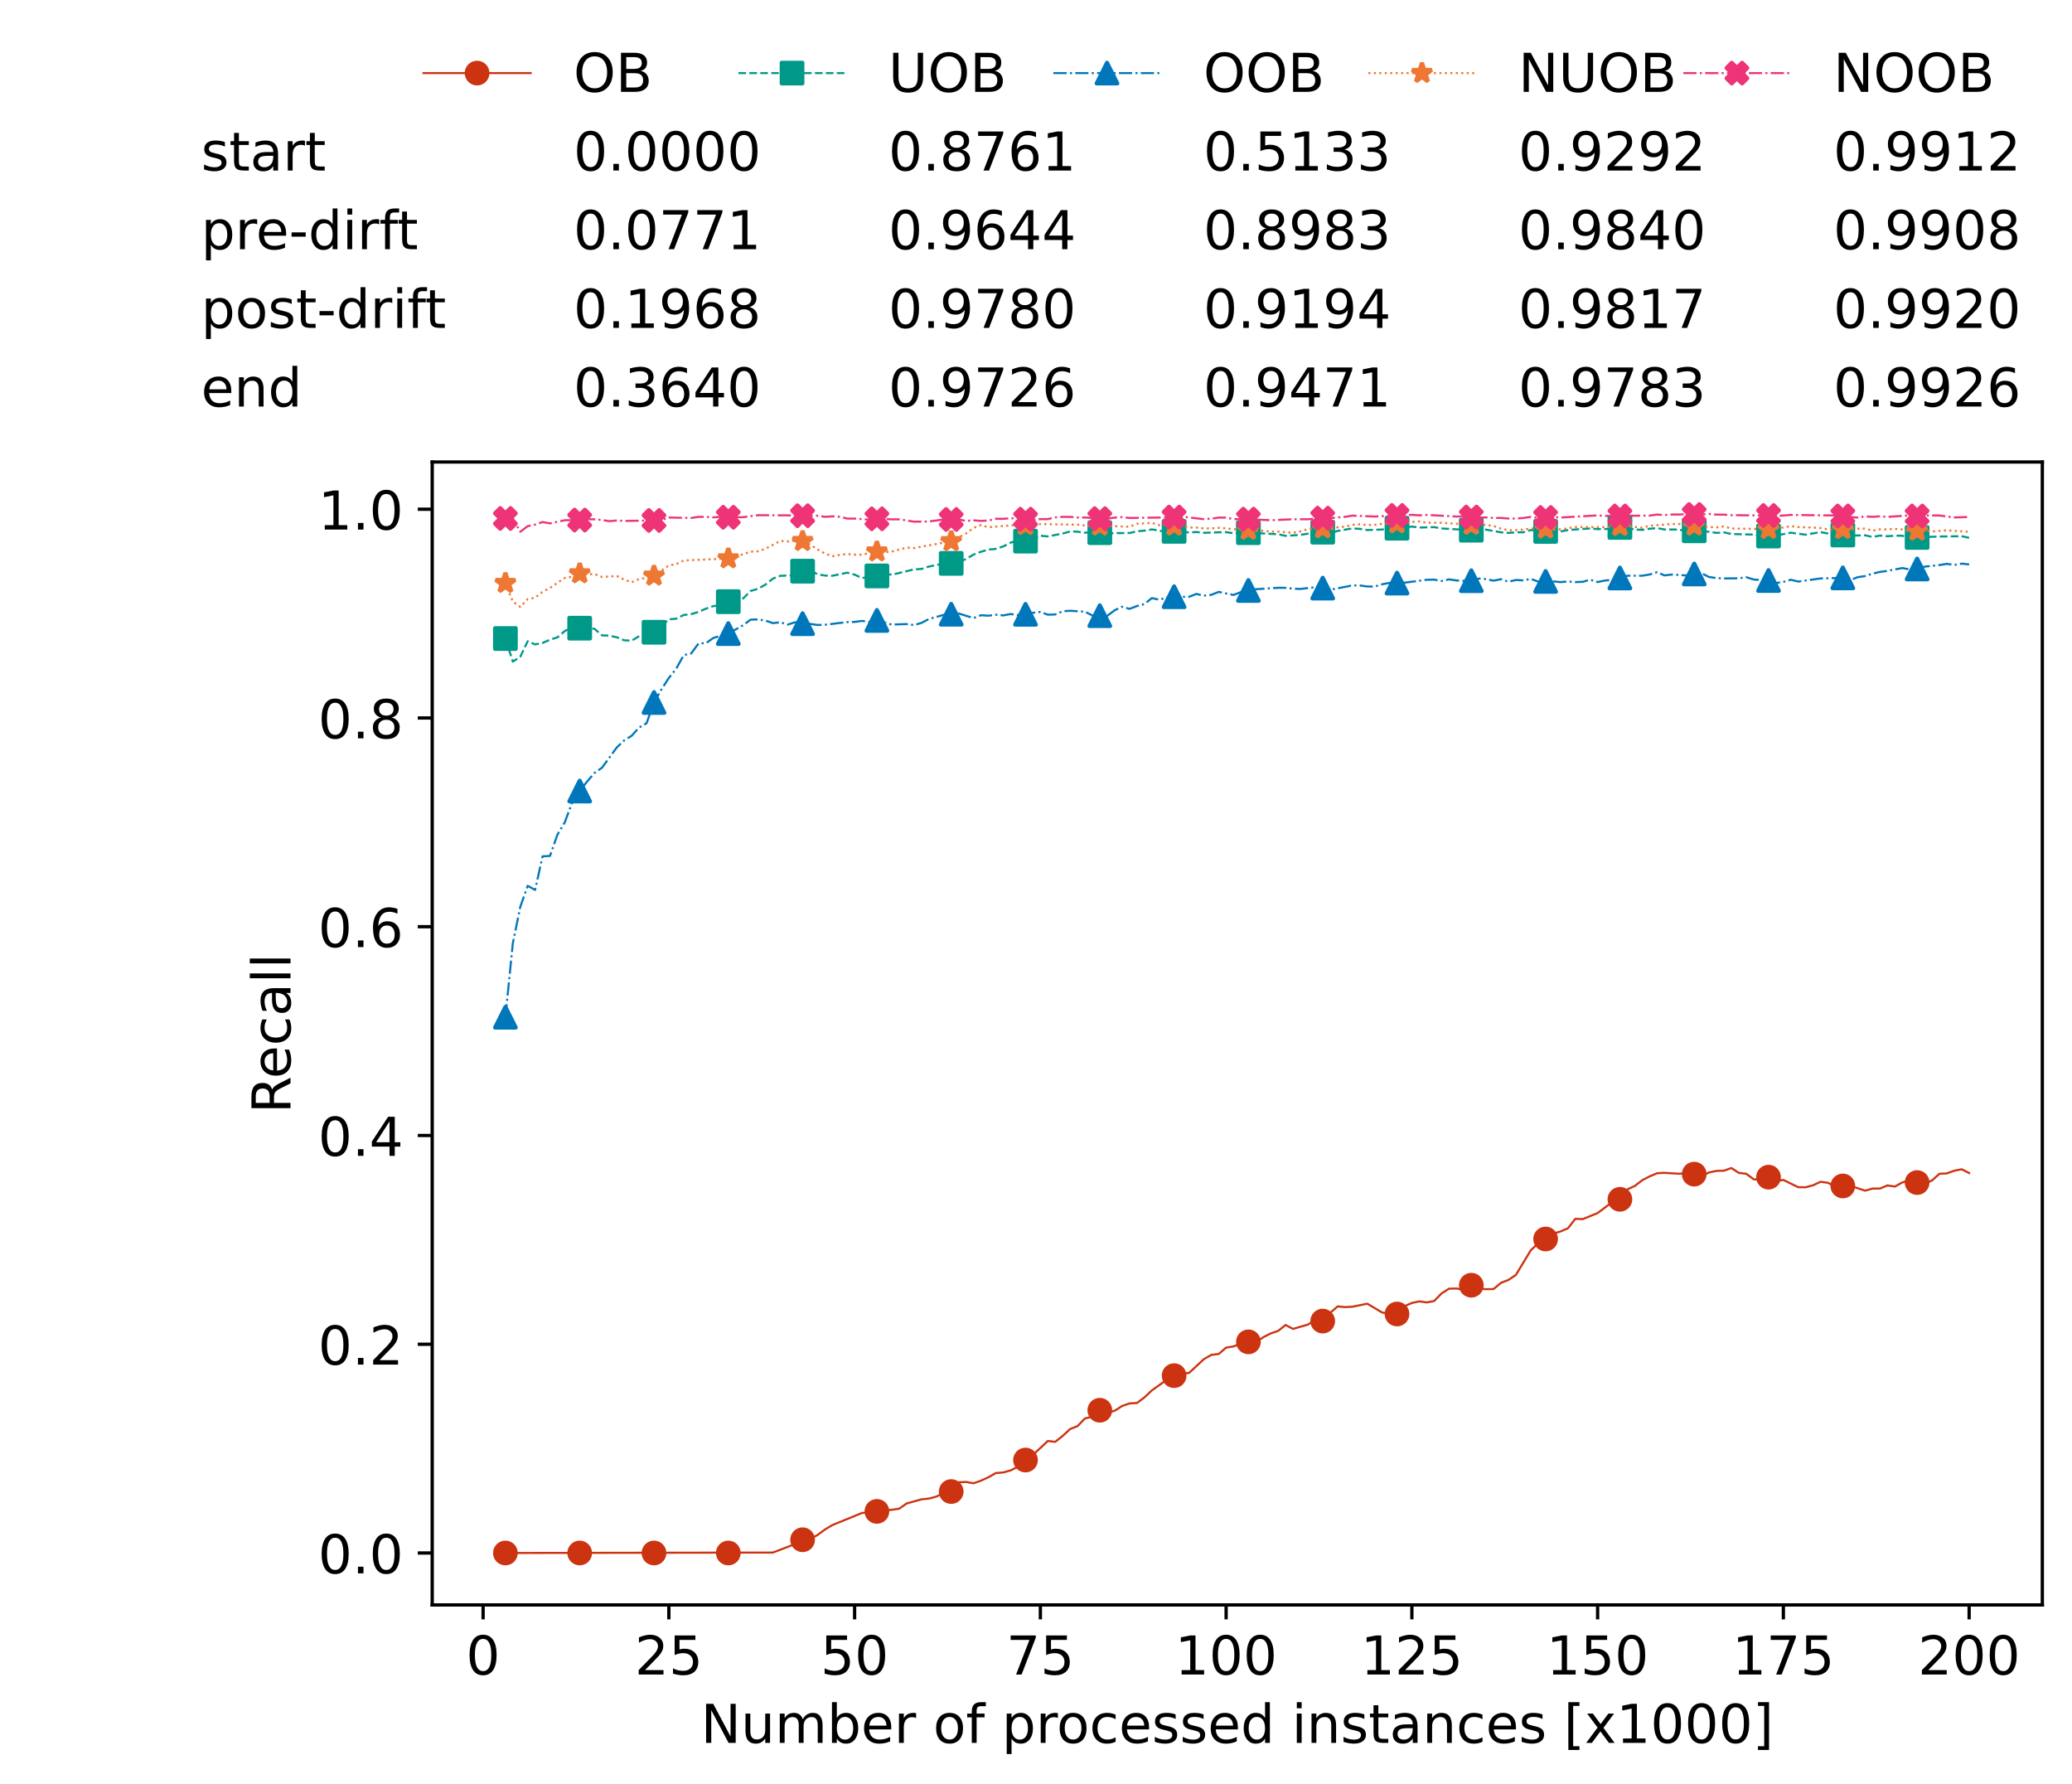 <?xml version="1.0" encoding="utf-8" standalone="no"?>
<!DOCTYPE svg PUBLIC "-//W3C//DTD SVG 1.1//EN"
  "http://www.w3.org/Graphics/SVG/1.1/DTD/svg11.dtd">
<!-- Created with matplotlib (https://matplotlib.org/) -->
<svg height="432.615pt" version="1.1" viewBox="0 0 502.65 432.615" width="502.65pt" xmlns="http://www.w3.org/2000/svg" xmlns:xlink="http://www.w3.org/1999/xlink">
 <defs>
  <style type="text/css">*{stroke-linecap:butt;stroke-linejoin:round;}</style>
 </defs>
 <g id="figure_1">
  <g id="patch_1">
   <path d="M 0 432.615 
L 502.65 432.615 
L 502.65 0 
L 0 0 
z
" style="fill:#ffffff;"/>
  </g>
  <g id="axes_1">
   <g id="patch_2">
    <path d="M 104.85 389.252 
L 495.45 389.252 
L 495.45 112.052 
L 104.85 112.052 
z
" style="fill:#ffffff;"/>
   </g>
   <g id="matplotlib.axis_1">
    <g id="xtick_1">
     <g id="line2d_1">
      <defs>
       <path d="M 0 0 
L 0 3.5 
" id="m384df5ba3f" style="stroke:#000000;stroke-width:0.8;"/>
      </defs>
      <g>
       <use style="stroke:#000000;stroke-width:0.8;" x="117.197" xlink:href="#m384df5ba3f" y="389.252"/>
      </g>
     </g>
     <g id="text_1">
      <!-- 0 -->
      <g transform="translate(113.061 406.13)scale(0.13 -0.13)">
       <defs>
        <path d="M 31.781 66.406 
Q 24.172 66.406 20.328 58.906 
Q 16.5 51.422 16.5 36.375 
Q 16.5 21.391 20.328 13.891 
Q 24.172 6.391 31.781 6.391 
Q 39.453 6.391 43.281 13.891 
Q 47.125 21.391 47.125 36.375 
Q 47.125 51.422 43.281 58.906 
Q 39.453 66.406 31.781 66.406 
z
M 31.781 74.219 
Q 44.047 74.219 50.516 64.516 
Q 56.984 54.828 56.984 36.375 
Q 56.984 17.969 50.516 8.266 
Q 44.047 -1.422 31.781 -1.422 
Q 19.531 -1.422 13.062 8.266 
Q 6.594 17.969 6.594 36.375 
Q 6.594 54.828 13.062 64.516 
Q 19.531 74.219 31.781 74.219 
z
" id="DejaVuSans-48"/>
       </defs>
       <use xlink:href="#DejaVuSans-48"/>
      </g>
     </g>
    </g>
    <g id="xtick_2">
     <g id="line2d_2">
      <g>
       <use style="stroke:#000000;stroke-width:0.8;" x="162.259" xlink:href="#m384df5ba3f" y="389.252"/>
      </g>
     </g>
     <g id="text_2">
      <!-- 25 -->
      <g transform="translate(153.988 406.13)scale(0.13 -0.13)">
       <defs>
        <path d="M 19.188 8.297 
L 53.609 8.297 
L 53.609 0 
L 7.328 0 
L 7.328 8.297 
Q 12.938 14.109 22.625 23.891 
Q 32.328 33.688 34.812 36.531 
Q 39.547 41.844 41.422 45.531 
Q 43.312 49.219 43.312 52.781 
Q 43.312 58.594 39.234 62.25 
Q 35.156 65.922 28.609 65.922 
Q 23.969 65.922 18.812 64.312 
Q 13.672 62.703 7.812 59.422 
L 7.812 69.391 
Q 13.766 71.781 18.938 73 
Q 24.125 74.219 28.422 74.219 
Q 39.75 74.219 46.484 68.547 
Q 53.219 62.891 53.219 53.422 
Q 53.219 48.922 51.531 44.891 
Q 49.859 40.875 45.406 35.406 
Q 44.188 33.984 37.641 27.219 
Q 31.109 20.453 19.188 8.297 
z
" id="DejaVuSans-50"/>
        <path d="M 10.797 72.906 
L 49.516 72.906 
L 49.516 64.594 
L 19.828 64.594 
L 19.828 46.734 
Q 21.969 47.469 24.109 47.828 
Q 26.266 48.188 28.422 48.188 
Q 40.625 48.188 47.75 41.5 
Q 54.891 34.812 54.891 23.391 
Q 54.891 11.625 47.562 5.094 
Q 40.234 -1.422 26.906 -1.422 
Q 22.312 -1.422 17.547 -0.641 
Q 12.797 0.141 7.719 1.703 
L 7.719 11.625 
Q 12.109 9.234 16.797 8.062 
Q 21.484 6.891 26.703 6.891 
Q 35.156 6.891 40.078 11.328 
Q 45.016 15.766 45.016 23.391 
Q 45.016 31 40.078 35.438 
Q 35.156 39.891 26.703 39.891 
Q 22.75 39.891 18.812 39.016 
Q 14.891 38.141 10.797 36.281 
z
" id="DejaVuSans-53"/>
       </defs>
       <use xlink:href="#DejaVuSans-50"/>
       <use x="63.623" xlink:href="#DejaVuSans-53"/>
      </g>
     </g>
    </g>
    <g id="xtick_3">
     <g id="line2d_3">
      <g>
       <use style="stroke:#000000;stroke-width:0.8;" x="207.322" xlink:href="#m384df5ba3f" y="389.252"/>
      </g>
     </g>
     <g id="text_3">
      <!-- 50 -->
      <g transform="translate(199.05 406.13)scale(0.13 -0.13)">
       <use xlink:href="#DejaVuSans-53"/>
       <use x="63.623" xlink:href="#DejaVuSans-48"/>
      </g>
     </g>
    </g>
    <g id="xtick_4">
     <g id="line2d_4">
      <g>
       <use style="stroke:#000000;stroke-width:0.8;" x="252.384" xlink:href="#m384df5ba3f" y="389.252"/>
      </g>
     </g>
     <g id="text_4">
      <!-- 75 -->
      <g transform="translate(244.113 406.13)scale(0.13 -0.13)">
       <defs>
        <path d="M 8.203 72.906 
L 55.078 72.906 
L 55.078 68.703 
L 28.609 0 
L 18.312 0 
L 43.219 64.594 
L 8.203 64.594 
z
" id="DejaVuSans-55"/>
       </defs>
       <use xlink:href="#DejaVuSans-55"/>
       <use x="63.623" xlink:href="#DejaVuSans-53"/>
      </g>
     </g>
    </g>
    <g id="xtick_5">
     <g id="line2d_5">
      <g>
       <use style="stroke:#000000;stroke-width:0.8;" x="297.446" xlink:href="#m384df5ba3f" y="389.252"/>
      </g>
     </g>
     <g id="text_5">
      <!-- 100 -->
      <g transform="translate(285.039 406.13)scale(0.13 -0.13)">
       <defs>
        <path d="M 12.406 8.297 
L 28.516 8.297 
L 28.516 63.922 
L 10.984 60.406 
L 10.984 69.391 
L 28.422 72.906 
L 38.281 72.906 
L 38.281 8.297 
L 54.391 8.297 
L 54.391 0 
L 12.406 0 
z
" id="DejaVuSans-49"/>
       </defs>
       <use xlink:href="#DejaVuSans-49"/>
       <use x="63.623" xlink:href="#DejaVuSans-48"/>
       <use x="127.246" xlink:href="#DejaVuSans-48"/>
      </g>
     </g>
    </g>
    <g id="xtick_6">
     <g id="line2d_6">
      <g>
       <use style="stroke:#000000;stroke-width:0.8;" x="342.509" xlink:href="#m384df5ba3f" y="389.252"/>
      </g>
     </g>
     <g id="text_6">
      <!-- 125 -->
      <g transform="translate(330.102 406.13)scale(0.13 -0.13)">
       <use xlink:href="#DejaVuSans-49"/>
       <use x="63.623" xlink:href="#DejaVuSans-50"/>
       <use x="127.246" xlink:href="#DejaVuSans-53"/>
      </g>
     </g>
    </g>
    <g id="xtick_7">
     <g id="line2d_7">
      <g>
       <use style="stroke:#000000;stroke-width:0.8;" x="387.571" xlink:href="#m384df5ba3f" y="389.252"/>
      </g>
     </g>
     <g id="text_7">
      <!-- 150 -->
      <g transform="translate(375.164 406.13)scale(0.13 -0.13)">
       <use xlink:href="#DejaVuSans-49"/>
       <use x="63.623" xlink:href="#DejaVuSans-53"/>
       <use x="127.246" xlink:href="#DejaVuSans-48"/>
      </g>
     </g>
    </g>
    <g id="xtick_8">
     <g id="line2d_8">
      <g>
       <use style="stroke:#000000;stroke-width:0.8;" x="432.633" xlink:href="#m384df5ba3f" y="389.252"/>
      </g>
     </g>
     <g id="text_8">
      <!-- 175 -->
      <g transform="translate(420.226 406.13)scale(0.13 -0.13)">
       <use xlink:href="#DejaVuSans-49"/>
       <use x="63.623" xlink:href="#DejaVuSans-55"/>
       <use x="127.246" xlink:href="#DejaVuSans-53"/>
      </g>
     </g>
    </g>
    <g id="xtick_9">
     <g id="line2d_9">
      <g>
       <use style="stroke:#000000;stroke-width:0.8;" x="477.695" xlink:href="#m384df5ba3f" y="389.252"/>
      </g>
     </g>
     <g id="text_9">
      <!-- 200 -->
      <g transform="translate(465.289 406.13)scale(0.13 -0.13)">
       <use xlink:href="#DejaVuSans-50"/>
       <use x="63.623" xlink:href="#DejaVuSans-48"/>
       <use x="127.246" xlink:href="#DejaVuSans-48"/>
      </g>
     </g>
    </g>
    <g id="text_10">
     <!-- Number of processed instances [x1000] -->
     <g transform="translate(170.025 422.711)scale(0.13 -0.13)">
      <defs>
       <path d="M 9.812 72.906 
L 23.094 72.906 
L 55.422 11.922 
L 55.422 72.906 
L 64.984 72.906 
L 64.984 0 
L 51.703 0 
L 19.391 60.984 
L 19.391 0 
L 9.812 0 
z
" id="DejaVuSans-78"/>
       <path d="M 8.5 21.578 
L 8.5 54.688 
L 17.484 54.688 
L 17.484 21.922 
Q 17.484 14.156 20.5 10.266 
Q 23.531 6.391 29.594 6.391 
Q 36.859 6.391 41.078 11.031 
Q 45.312 15.672 45.312 23.688 
L 45.312 54.688 
L 54.297 54.688 
L 54.297 0 
L 45.312 0 
L 45.312 8.406 
Q 42.047 3.422 37.719 1 
Q 33.406 -1.422 27.688 -1.422 
Q 18.266 -1.422 13.375 4.438 
Q 8.5 10.297 8.5 21.578 
z
M 31.109 56 
z
" id="DejaVuSans-117"/>
       <path d="M 52 44.188 
Q 55.375 50.25 60.062 53.125 
Q 64.75 56 71.094 56 
Q 79.641 56 84.281 50.016 
Q 88.922 44.047 88.922 33.016 
L 88.922 0 
L 79.891 0 
L 79.891 32.719 
Q 79.891 40.578 77.094 44.375 
Q 74.312 48.188 68.609 48.188 
Q 61.625 48.188 57.562 43.547 
Q 53.516 38.922 53.516 30.906 
L 53.516 0 
L 44.484 0 
L 44.484 32.719 
Q 44.484 40.625 41.703 44.406 
Q 38.922 48.188 33.109 48.188 
Q 26.219 48.188 22.156 43.531 
Q 18.109 38.875 18.109 30.906 
L 18.109 0 
L 9.078 0 
L 9.078 54.688 
L 18.109 54.688 
L 18.109 46.188 
Q 21.188 51.219 25.484 53.609 
Q 29.781 56 35.688 56 
Q 41.656 56 45.828 52.969 
Q 50 49.953 52 44.188 
z
" id="DejaVuSans-109"/>
       <path d="M 48.688 27.297 
Q 48.688 37.203 44.609 42.844 
Q 40.531 48.484 33.406 48.484 
Q 26.266 48.484 22.188 42.844 
Q 18.109 37.203 18.109 27.297 
Q 18.109 17.391 22.188 11.75 
Q 26.266 6.109 33.406 6.109 
Q 40.531 6.109 44.609 11.75 
Q 48.688 17.391 48.688 27.297 
z
M 18.109 46.391 
Q 20.953 51.266 25.266 53.625 
Q 29.594 56 35.594 56 
Q 45.562 56 51.781 48.094 
Q 58.016 40.188 58.016 27.297 
Q 58.016 14.406 51.781 6.484 
Q 45.562 -1.422 35.594 -1.422 
Q 29.594 -1.422 25.266 0.953 
Q 20.953 3.328 18.109 8.203 
L 18.109 0 
L 9.078 0 
L 9.078 75.984 
L 18.109 75.984 
z
" id="DejaVuSans-98"/>
       <path d="M 56.203 29.594 
L 56.203 25.203 
L 14.891 25.203 
Q 15.484 15.922 20.484 11.062 
Q 25.484 6.203 34.422 6.203 
Q 39.594 6.203 44.453 7.469 
Q 49.312 8.734 54.109 11.281 
L 54.109 2.781 
Q 49.266 0.734 44.188 -0.344 
Q 39.109 -1.422 33.891 -1.422 
Q 20.797 -1.422 13.156 6.188 
Q 5.516 13.812 5.516 26.812 
Q 5.516 40.234 12.766 48.109 
Q 20.016 56 32.328 56 
Q 43.359 56 49.781 48.891 
Q 56.203 41.797 56.203 29.594 
z
M 47.219 32.234 
Q 47.125 39.594 43.094 43.984 
Q 39.062 48.391 32.422 48.391 
Q 24.906 48.391 20.391 44.141 
Q 15.875 39.891 15.188 32.172 
z
" id="DejaVuSans-101"/>
       <path d="M 41.109 46.297 
Q 39.594 47.172 37.812 47.578 
Q 36.031 48 33.891 48 
Q 26.266 48 22.188 43.047 
Q 18.109 38.094 18.109 28.812 
L 18.109 0 
L 9.078 0 
L 9.078 54.688 
L 18.109 54.688 
L 18.109 46.188 
Q 20.953 51.172 25.484 53.578 
Q 30.031 56 36.531 56 
Q 37.453 56 38.578 55.875 
Q 39.703 55.766 41.062 55.516 
z
" id="DejaVuSans-114"/>
       <path id="DejaVuSans-32"/>
       <path d="M 30.609 48.391 
Q 23.391 48.391 19.188 42.75 
Q 14.984 37.109 14.984 27.297 
Q 14.984 17.484 19.156 11.844 
Q 23.344 6.203 30.609 6.203 
Q 37.797 6.203 41.984 11.859 
Q 46.188 17.531 46.188 27.297 
Q 46.188 37.016 41.984 42.703 
Q 37.797 48.391 30.609 48.391 
z
M 30.609 56 
Q 42.328 56 49.016 48.375 
Q 55.719 40.766 55.719 27.297 
Q 55.719 13.875 49.016 6.219 
Q 42.328 -1.422 30.609 -1.422 
Q 18.844 -1.422 12.172 6.219 
Q 5.516 13.875 5.516 27.297 
Q 5.516 40.766 12.172 48.375 
Q 18.844 56 30.609 56 
z
" id="DejaVuSans-111"/>
       <path d="M 37.109 75.984 
L 37.109 68.5 
L 28.516 68.5 
Q 23.688 68.5 21.797 66.547 
Q 19.922 64.594 19.922 59.516 
L 19.922 54.688 
L 34.719 54.688 
L 34.719 47.703 
L 19.922 47.703 
L 19.922 0 
L 10.891 0 
L 10.891 47.703 
L 2.297 47.703 
L 2.297 54.688 
L 10.891 54.688 
L 10.891 58.5 
Q 10.891 67.625 15.141 71.797 
Q 19.391 75.984 28.609 75.984 
z
" id="DejaVuSans-102"/>
       <path d="M 18.109 8.203 
L 18.109 -20.797 
L 9.078 -20.797 
L 9.078 54.688 
L 18.109 54.688 
L 18.109 46.391 
Q 20.953 51.266 25.266 53.625 
Q 29.594 56 35.594 56 
Q 45.562 56 51.781 48.094 
Q 58.016 40.188 58.016 27.297 
Q 58.016 14.406 51.781 6.484 
Q 45.562 -1.422 35.594 -1.422 
Q 29.594 -1.422 25.266 0.953 
Q 20.953 3.328 18.109 8.203 
z
M 48.688 27.297 
Q 48.688 37.203 44.609 42.844 
Q 40.531 48.484 33.406 48.484 
Q 26.266 48.484 22.188 42.844 
Q 18.109 37.203 18.109 27.297 
Q 18.109 17.391 22.188 11.75 
Q 26.266 6.109 33.406 6.109 
Q 40.531 6.109 44.609 11.75 
Q 48.688 17.391 48.688 27.297 
z
" id="DejaVuSans-112"/>
       <path d="M 48.781 52.594 
L 48.781 44.188 
Q 44.969 46.297 41.141 47.344 
Q 37.312 48.391 33.406 48.391 
Q 24.656 48.391 19.812 42.844 
Q 14.984 37.312 14.984 27.297 
Q 14.984 17.281 19.812 11.734 
Q 24.656 6.203 33.406 6.203 
Q 37.312 6.203 41.141 7.25 
Q 44.969 8.297 48.781 10.406 
L 48.781 2.094 
Q 45.016 0.344 40.984 -0.531 
Q 36.969 -1.422 32.422 -1.422 
Q 20.062 -1.422 12.781 6.344 
Q 5.516 14.109 5.516 27.297 
Q 5.516 40.672 12.859 48.328 
Q 20.219 56 33.016 56 
Q 37.156 56 41.109 55.141 
Q 45.062 54.297 48.781 52.594 
z
" id="DejaVuSans-99"/>
       <path d="M 44.281 53.078 
L 44.281 44.578 
Q 40.484 46.531 36.375 47.5 
Q 32.281 48.484 27.875 48.484 
Q 21.188 48.484 17.844 46.438 
Q 14.5 44.391 14.5 40.281 
Q 14.5 37.156 16.891 35.375 
Q 19.281 33.594 26.516 31.984 
L 29.594 31.297 
Q 39.156 29.25 43.188 25.516 
Q 47.219 21.781 47.219 15.094 
Q 47.219 7.469 41.188 3.016 
Q 35.156 -1.422 24.609 -1.422 
Q 20.219 -1.422 15.453 -0.562 
Q 10.688 0.297 5.422 2 
L 5.422 11.281 
Q 10.406 8.688 15.234 7.391 
Q 20.062 6.109 24.812 6.109 
Q 31.156 6.109 34.562 8.281 
Q 37.984 10.453 37.984 14.406 
Q 37.984 18.062 35.516 20.016 
Q 33.062 21.969 24.703 23.781 
L 21.578 24.516 
Q 13.234 26.266 9.516 29.906 
Q 5.812 33.547 5.812 39.891 
Q 5.812 47.609 11.281 51.797 
Q 16.75 56 26.812 56 
Q 31.781 56 36.172 55.266 
Q 40.578 54.547 44.281 53.078 
z
" id="DejaVuSans-115"/>
       <path d="M 45.406 46.391 
L 45.406 75.984 
L 54.391 75.984 
L 54.391 0 
L 45.406 0 
L 45.406 8.203 
Q 42.578 3.328 38.25 0.953 
Q 33.938 -1.422 27.875 -1.422 
Q 17.969 -1.422 11.734 6.484 
Q 5.516 14.406 5.516 27.297 
Q 5.516 40.188 11.734 48.094 
Q 17.969 56 27.875 56 
Q 33.938 56 38.25 53.625 
Q 42.578 51.266 45.406 46.391 
z
M 14.797 27.297 
Q 14.797 17.391 18.875 11.75 
Q 22.953 6.109 30.078 6.109 
Q 37.203 6.109 41.297 11.75 
Q 45.406 17.391 45.406 27.297 
Q 45.406 37.203 41.297 42.844 
Q 37.203 48.484 30.078 48.484 
Q 22.953 48.484 18.875 42.844 
Q 14.797 37.203 14.797 27.297 
z
" id="DejaVuSans-100"/>
       <path d="M 9.422 54.688 
L 18.406 54.688 
L 18.406 0 
L 9.422 0 
z
M 9.422 75.984 
L 18.406 75.984 
L 18.406 64.594 
L 9.422 64.594 
z
" id="DejaVuSans-105"/>
       <path d="M 54.891 33.016 
L 54.891 0 
L 45.906 0 
L 45.906 32.719 
Q 45.906 40.484 42.875 44.328 
Q 39.844 48.188 33.797 48.188 
Q 26.516 48.188 22.312 43.547 
Q 18.109 38.922 18.109 30.906 
L 18.109 0 
L 9.078 0 
L 9.078 54.688 
L 18.109 54.688 
L 18.109 46.188 
Q 21.344 51.125 25.703 53.562 
Q 30.078 56 35.797 56 
Q 45.219 56 50.047 50.172 
Q 54.891 44.344 54.891 33.016 
z
" id="DejaVuSans-110"/>
       <path d="M 18.312 70.219 
L 18.312 54.688 
L 36.812 54.688 
L 36.812 47.703 
L 18.312 47.703 
L 18.312 18.016 
Q 18.312 11.328 20.141 9.422 
Q 21.969 7.516 27.594 7.516 
L 36.812 7.516 
L 36.812 0 
L 27.594 0 
Q 17.188 0 13.234 3.875 
Q 9.281 7.766 9.281 18.016 
L 9.281 47.703 
L 2.688 47.703 
L 2.688 54.688 
L 9.281 54.688 
L 9.281 70.219 
z
" id="DejaVuSans-116"/>
       <path d="M 34.281 27.484 
Q 23.391 27.484 19.188 25 
Q 14.984 22.516 14.984 16.5 
Q 14.984 11.719 18.141 8.906 
Q 21.297 6.109 26.703 6.109 
Q 34.188 6.109 38.703 11.406 
Q 43.219 16.703 43.219 25.484 
L 43.219 27.484 
z
M 52.203 31.203 
L 52.203 0 
L 43.219 0 
L 43.219 8.297 
Q 40.141 3.328 35.547 0.953 
Q 30.953 -1.422 24.312 -1.422 
Q 15.922 -1.422 10.953 3.297 
Q 6 8.016 6 15.922 
Q 6 25.141 12.172 29.828 
Q 18.359 34.516 30.609 34.516 
L 43.219 34.516 
L 43.219 35.406 
Q 43.219 41.609 39.141 45 
Q 35.062 48.391 27.688 48.391 
Q 23 48.391 18.547 47.266 
Q 14.109 46.141 10.016 43.891 
L 10.016 52.203 
Q 14.938 54.109 19.578 55.047 
Q 24.219 56 28.609 56 
Q 40.484 56 46.344 49.844 
Q 52.203 43.703 52.203 31.203 
z
" id="DejaVuSans-97"/>
       <path d="M 8.594 75.984 
L 29.297 75.984 
L 29.297 69 
L 17.578 69 
L 17.578 -6.203 
L 29.297 -6.203 
L 29.297 -13.188 
L 8.594 -13.188 
z
" id="DejaVuSans-91"/>
       <path d="M 54.891 54.688 
L 35.109 28.078 
L 55.906 0 
L 45.312 0 
L 29.391 21.484 
L 13.484 0 
L 2.875 0 
L 24.125 28.609 
L 4.688 54.688 
L 15.281 54.688 
L 29.781 35.203 
L 44.281 54.688 
z
" id="DejaVuSans-120"/>
       <path d="M 30.422 75.984 
L 30.422 -13.188 
L 9.719 -13.188 
L 9.719 -6.203 
L 21.391 -6.203 
L 21.391 69 
L 9.719 69 
L 9.719 75.984 
z
" id="DejaVuSans-93"/>
      </defs>
      <use xlink:href="#DejaVuSans-78"/>
      <use x="74.805" xlink:href="#DejaVuSans-117"/>
      <use x="138.184" xlink:href="#DejaVuSans-109"/>
      <use x="235.596" xlink:href="#DejaVuSans-98"/>
      <use x="299.072" xlink:href="#DejaVuSans-101"/>
      <use x="360.596" xlink:href="#DejaVuSans-114"/>
      <use x="401.709" xlink:href="#DejaVuSans-32"/>
      <use x="433.496" xlink:href="#DejaVuSans-111"/>
      <use x="494.678" xlink:href="#DejaVuSans-102"/>
      <use x="529.883" xlink:href="#DejaVuSans-32"/>
      <use x="561.67" xlink:href="#DejaVuSans-112"/>
      <use x="625.146" xlink:href="#DejaVuSans-114"/>
      <use x="664.01" xlink:href="#DejaVuSans-111"/>
      <use x="725.191" xlink:href="#DejaVuSans-99"/>
      <use x="780.172" xlink:href="#DejaVuSans-101"/>
      <use x="841.695" xlink:href="#DejaVuSans-115"/>
      <use x="893.795" xlink:href="#DejaVuSans-115"/>
      <use x="945.895" xlink:href="#DejaVuSans-101"/>
      <use x="1007.418" xlink:href="#DejaVuSans-100"/>
      <use x="1070.895" xlink:href="#DejaVuSans-32"/>
      <use x="1102.682" xlink:href="#DejaVuSans-105"/>
      <use x="1130.465" xlink:href="#DejaVuSans-110"/>
      <use x="1193.844" xlink:href="#DejaVuSans-115"/>
      <use x="1245.943" xlink:href="#DejaVuSans-116"/>
      <use x="1285.152" xlink:href="#DejaVuSans-97"/>
      <use x="1346.432" xlink:href="#DejaVuSans-110"/>
      <use x="1409.811" xlink:href="#DejaVuSans-99"/>
      <use x="1464.791" xlink:href="#DejaVuSans-101"/>
      <use x="1526.314" xlink:href="#DejaVuSans-115"/>
      <use x="1578.414" xlink:href="#DejaVuSans-32"/>
      <use x="1610.201" xlink:href="#DejaVuSans-91"/>
      <use x="1649.215" xlink:href="#DejaVuSans-120"/>
      <use x="1708.395" xlink:href="#DejaVuSans-49"/>
      <use x="1772.018" xlink:href="#DejaVuSans-48"/>
      <use x="1835.641" xlink:href="#DejaVuSans-48"/>
      <use x="1899.264" xlink:href="#DejaVuSans-48"/>
      <use x="1962.887" xlink:href="#DejaVuSans-93"/>
     </g>
    </g>
   </g>
   <g id="matplotlib.axis_2">
    <g id="ytick_1">
     <g id="line2d_10">
      <defs>
       <path d="M 0 0 
L -3.5 0 
" id="maa8d64e89c" style="stroke:#000000;stroke-width:0.8;"/>
      </defs>
      <g>
       <use style="stroke:#000000;stroke-width:0.8;" x="104.85" xlink:href="#maa8d64e89c" y="376.652"/>
      </g>
     </g>
     <g id="text_11">
      <!-- 0.0 -->
      <g transform="translate(77.176 381.591)scale(0.13 -0.13)">
       <defs>
        <path d="M 10.688 12.406 
L 21 12.406 
L 21 0 
L 10.688 0 
z
" id="DejaVuSans-46"/>
       </defs>
       <use xlink:href="#DejaVuSans-48"/>
       <use x="63.623" xlink:href="#DejaVuSans-46"/>
       <use x="95.41" xlink:href="#DejaVuSans-48"/>
      </g>
     </g>
    </g>
    <g id="ytick_2">
     <g id="line2d_11">
      <g>
       <use style="stroke:#000000;stroke-width:0.8;" x="104.85" xlink:href="#maa8d64e89c" y="326.022"/>
      </g>
     </g>
     <g id="text_12">
      <!-- 0.2 -->
      <g transform="translate(77.176 330.961)scale(0.13 -0.13)">
       <use xlink:href="#DejaVuSans-48"/>
       <use x="63.623" xlink:href="#DejaVuSans-46"/>
       <use x="95.41" xlink:href="#DejaVuSans-50"/>
      </g>
     </g>
    </g>
    <g id="ytick_3">
     <g id="line2d_12">
      <g>
       <use style="stroke:#000000;stroke-width:0.8;" x="104.85" xlink:href="#maa8d64e89c" y="275.392"/>
      </g>
     </g>
     <g id="text_13">
      <!-- 0.4 -->
      <g transform="translate(77.176 280.331)scale(0.13 -0.13)">
       <defs>
        <path d="M 37.797 64.312 
L 12.891 25.391 
L 37.797 25.391 
z
M 35.203 72.906 
L 47.609 72.906 
L 47.609 25.391 
L 58.016 25.391 
L 58.016 17.188 
L 47.609 17.188 
L 47.609 0 
L 37.797 0 
L 37.797 17.188 
L 4.891 17.188 
L 4.891 26.703 
z
" id="DejaVuSans-52"/>
       </defs>
       <use xlink:href="#DejaVuSans-48"/>
       <use x="63.623" xlink:href="#DejaVuSans-46"/>
       <use x="95.41" xlink:href="#DejaVuSans-52"/>
      </g>
     </g>
    </g>
    <g id="ytick_4">
     <g id="line2d_13">
      <g>
       <use style="stroke:#000000;stroke-width:0.8;" x="104.85" xlink:href="#maa8d64e89c" y="224.762"/>
      </g>
     </g>
     <g id="text_14">
      <!-- 0.6 -->
      <g transform="translate(77.176 229.701)scale(0.13 -0.13)">
       <defs>
        <path d="M 33.016 40.375 
Q 26.375 40.375 22.484 35.828 
Q 18.609 31.297 18.609 23.391 
Q 18.609 15.531 22.484 10.953 
Q 26.375 6.391 33.016 6.391 
Q 39.656 6.391 43.531 10.953 
Q 47.406 15.531 47.406 23.391 
Q 47.406 31.297 43.531 35.828 
Q 39.656 40.375 33.016 40.375 
z
M 52.594 71.297 
L 52.594 62.312 
Q 48.875 64.062 45.094 64.984 
Q 41.312 65.922 37.594 65.922 
Q 27.828 65.922 22.672 59.328 
Q 17.531 52.734 16.797 39.406 
Q 19.672 43.656 24.016 45.922 
Q 28.375 48.188 33.594 48.188 
Q 44.578 48.188 50.953 41.516 
Q 57.328 34.859 57.328 23.391 
Q 57.328 12.156 50.688 5.359 
Q 44.047 -1.422 33.016 -1.422 
Q 20.359 -1.422 13.672 8.266 
Q 6.984 17.969 6.984 36.375 
Q 6.984 53.656 15.188 63.938 
Q 23.391 74.219 37.203 74.219 
Q 40.922 74.219 44.703 73.484 
Q 48.484 72.75 52.594 71.297 
z
" id="DejaVuSans-54"/>
       </defs>
       <use xlink:href="#DejaVuSans-48"/>
       <use x="63.623" xlink:href="#DejaVuSans-46"/>
       <use x="95.41" xlink:href="#DejaVuSans-54"/>
      </g>
     </g>
    </g>
    <g id="ytick_5">
     <g id="line2d_14">
      <g>
       <use style="stroke:#000000;stroke-width:0.8;" x="104.85" xlink:href="#maa8d64e89c" y="174.133"/>
      </g>
     </g>
     <g id="text_15">
      <!-- 0.8 -->
      <g transform="translate(77.176 179.072)scale(0.13 -0.13)">
       <defs>
        <path d="M 31.781 34.625 
Q 24.75 34.625 20.719 30.859 
Q 16.703 27.094 16.703 20.516 
Q 16.703 13.922 20.719 10.156 
Q 24.75 6.391 31.781 6.391 
Q 38.812 6.391 42.859 10.172 
Q 46.922 13.969 46.922 20.516 
Q 46.922 27.094 42.891 30.859 
Q 38.875 34.625 31.781 34.625 
z
M 21.922 38.812 
Q 15.578 40.375 12.031 44.719 
Q 8.5 49.078 8.5 55.328 
Q 8.5 64.062 14.719 69.141 
Q 20.953 74.219 31.781 74.219 
Q 42.672 74.219 48.875 69.141 
Q 55.078 64.062 55.078 55.328 
Q 55.078 49.078 51.531 44.719 
Q 48 40.375 41.703 38.812 
Q 48.828 37.156 52.797 32.312 
Q 56.781 27.484 56.781 20.516 
Q 56.781 9.906 50.312 4.234 
Q 43.844 -1.422 31.781 -1.422 
Q 19.734 -1.422 13.25 4.234 
Q 6.781 9.906 6.781 20.516 
Q 6.781 27.484 10.781 32.312 
Q 14.797 37.156 21.922 38.812 
z
M 18.312 54.391 
Q 18.312 48.734 21.844 45.562 
Q 25.391 42.391 31.781 42.391 
Q 38.141 42.391 41.719 45.562 
Q 45.312 48.734 45.312 54.391 
Q 45.312 60.062 41.719 63.234 
Q 38.141 66.406 31.781 66.406 
Q 25.391 66.406 21.844 63.234 
Q 18.312 60.062 18.312 54.391 
z
" id="DejaVuSans-56"/>
       </defs>
       <use xlink:href="#DejaVuSans-48"/>
       <use x="63.623" xlink:href="#DejaVuSans-46"/>
       <use x="95.41" xlink:href="#DejaVuSans-56"/>
      </g>
     </g>
    </g>
    <g id="ytick_6">
     <g id="line2d_15">
      <g>
       <use style="stroke:#000000;stroke-width:0.8;" x="104.85" xlink:href="#maa8d64e89c" y="123.503"/>
      </g>
     </g>
     <g id="text_16">
      <!-- 1.0 -->
      <g transform="translate(77.176 128.442)scale(0.13 -0.13)">
       <use xlink:href="#DejaVuSans-49"/>
       <use x="63.623" xlink:href="#DejaVuSans-46"/>
       <use x="95.41" xlink:href="#DejaVuSans-48"/>
      </g>
     </g>
    </g>
    <g id="text_17">
     <!-- Recall -->
     <g transform="translate(70.472 270.044)rotate(-90)scale(0.13 -0.13)">
      <defs>
       <path d="M 44.391 34.188 
Q 47.562 33.109 50.562 29.594 
Q 53.562 26.078 56.594 19.922 
L 66.609 0 
L 56 0 
L 46.688 18.703 
Q 43.062 26.031 39.672 28.422 
Q 36.281 30.812 30.422 30.812 
L 19.672 30.812 
L 19.672 0 
L 9.812 0 
L 9.812 72.906 
L 32.078 72.906 
Q 44.578 72.906 50.734 67.672 
Q 56.891 62.453 56.891 51.906 
Q 56.891 45.016 53.688 40.469 
Q 50.484 35.938 44.391 34.188 
z
M 19.672 64.797 
L 19.672 38.922 
L 32.078 38.922 
Q 39.203 38.922 42.844 42.219 
Q 46.484 45.516 46.484 51.906 
Q 46.484 58.297 42.844 61.547 
Q 39.203 64.797 32.078 64.797 
z
" id="DejaVuSans-82"/>
       <path d="M 9.422 75.984 
L 18.406 75.984 
L 18.406 0 
L 9.422 0 
z
" id="DejaVuSans-108"/>
      </defs>
      <use xlink:href="#DejaVuSans-82"/>
      <use x="64.982" xlink:href="#DejaVuSans-101"/>
      <use x="126.506" xlink:href="#DejaVuSans-99"/>
      <use x="181.486" xlink:href="#DejaVuSans-97"/>
      <use x="242.766" xlink:href="#DejaVuSans-108"/>
      <use x="270.549" xlink:href="#DejaVuSans-108"/>
     </g>
    </g>
   </g>
   <g id="line2d_16"/>
   <g id="line2d_17"/>
   <g id="line2d_18"/>
   <g id="line2d_19"/>
   <g id="line2d_20"/>
   <g id="line2d_21">
    <path clip-path="url(#pfaeb0ebe71)" d="M 122.605 376.652 
L 187.494 376.545 
L 192.902 374.473 
L 194.704 373.442 
L 196.507 373.286 
L 198.309 372.296 
L 200.112 370.963 
L 201.914 369.886 
L 209.124 366.939 
L 210.927 366.81 
L 214.532 366.308 
L 216.334 366.179 
L 218.137 365.913 
L 219.939 364.643 
L 223.544 363.636 
L 225.347 363.462 
L 227.149 362.984 
L 228.952 362.047 
L 230.754 361.751 
L 232.557 359.496 
L 234.359 359.422 
L 236.162 359.752 
L 237.964 359.115 
L 239.767 358.295 
L 241.569 357.272 
L 243.372 357.122 
L 245.174 356.618 
L 246.976 355.714 
L 248.779 354.11 
L 250.581 352.867 
L 254.186 349.487 
L 255.989 349.69 
L 257.791 348.263 
L 259.594 346.596 
L 261.396 345.881 
L 263.199 344.019 
L 265.001 343.597 
L 266.804 342.033 
L 268.606 342.636 
L 270.409 342.16 
L 272.211 341.005 
L 274.014 340.375 
L 275.816 340.277 
L 277.619 338.925 
L 279.421 337.229 
L 283.026 334.653 
L 284.829 333.64 
L 286.631 333.122 
L 288.434 333 
L 292.039 329.651 
L 293.841 328.609 
L 295.644 328.388 
L 297.446 326.843 
L 299.249 326.562 
L 301.051 325.828 
L 302.854 325.446 
L 304.656 325.574 
L 306.459 324.319 
L 308.261 323.404 
L 310.064 322.791 
L 311.866 321.353 
L 313.669 322.301 
L 317.274 321.266 
L 319.076 320.119 
L 320.879 320.406 
L 322.681 318.442 
L 324.484 316.853 
L 326.286 317.017 
L 328.089 316.924 
L 331.694 316.19 
L 335.299 318.328 
L 337.101 318.641 
L 338.904 318.69 
L 340.706 316.804 
L 342.509 316.018 
L 344.311 315.627 
L 346.114 315.882 
L 347.916 315.54 
L 349.719 313.689 
L 351.521 312.556 
L 353.324 312.493 
L 355.126 312.874 
L 356.928 311.707 
L 358.731 312.52 
L 360.533 312.675 
L 362.336 312.632 
L 364.138 311.127 
L 365.941 310.425 
L 367.743 309.213 
L 371.348 303.235 
L 373.151 301.542 
L 374.953 300.498 
L 376.756 299.217 
L 378.558 298.669 
L 380.361 297.913 
L 382.163 295.602 
L 383.966 295.677 
L 387.571 294.208 
L 391.176 291.495 
L 392.978 290.871 
L 394.781 288.466 
L 396.583 287.635 
L 398.386 286.246 
L 400.188 285.317 
L 401.991 284.549 
L 403.793 284.457 
L 407.398 284.675 
L 409.201 284.512 
L 411.003 284.768 
L 412.806 285.312 
L 414.608 284.353 
L 416.411 283.983 
L 418.213 283.932 
L 420.016 283.29 
L 421.818 284.463 
L 423.621 284.68 
L 425.423 286.013 
L 427.226 286.196 
L 429.028 285.503 
L 430.831 286.435 
L 432.633 286.177 
L 436.238 287.939 
L 438.041 287.95 
L 439.843 287.469 
L 441.646 286.622 
L 443.448 286.865 
L 445.251 287.802 
L 447.053 287.636 
L 448.856 287.588 
L 452.461 288.775 
L 454.263 288.268 
L 456.066 288.258 
L 457.868 287.506 
L 459.671 287.784 
L 461.473 286.789 
L 463.276 286.247 
L 465.078 286.809 
L 466.881 287.086 
L 468.683 286.312 
L 470.485 284.681 
L 472.288 284.587 
L 474.09 283.941 
L 475.893 283.584 
L 477.695 284.508 
L 477.695 284.508 
" style="fill:none;stroke:#cc3311;stroke-linecap:square;stroke-width:0.5;"/>
    <defs>
     <path d="M 0 2.5 
C 0.663 2.5 1.299 2.237 1.768 1.768 
C 2.237 1.299 2.5 0.663 2.5 0 
C 2.5 -0.663 2.237 -1.299 1.768 -1.768 
C 1.299 -2.237 0.663 -2.5 0 -2.5 
C -0.663 -2.5 -1.299 -2.237 -1.768 -1.768 
C -2.237 -1.299 -2.5 -0.663 -2.5 0 
C -2.5 0.663 -2.237 1.299 -1.768 1.768 
C -1.299 2.237 -0.663 2.5 0 2.5 
z
" id="mf9960476ce" style="stroke:#cc3311;"/>
    </defs>
    <g clip-path="url(#pfaeb0ebe71)">
     <use style="fill:#cc3311;stroke:#cc3311;" x="122.605" xlink:href="#mf9960476ce" y="376.652"/>
     <use style="fill:#cc3311;stroke:#cc3311;" x="140.629" xlink:href="#mf9960476ce" y="376.652"/>
     <use style="fill:#cc3311;stroke:#cc3311;" x="158.654" xlink:href="#mf9960476ce" y="376.652"/>
     <use style="fill:#cc3311;stroke:#cc3311;" x="176.679" xlink:href="#mf9960476ce" y="376.652"/>
     <use style="fill:#cc3311;stroke:#cc3311;" x="194.704" xlink:href="#mf9960476ce" y="373.442"/>
     <use style="fill:#cc3311;stroke:#cc3311;" x="212.729" xlink:href="#mf9960476ce" y="366.561"/>
     <use style="fill:#cc3311;stroke:#cc3311;" x="230.754" xlink:href="#mf9960476ce" y="361.751"/>
     <use style="fill:#cc3311;stroke:#cc3311;" x="248.779" xlink:href="#mf9960476ce" y="354.11"/>
     <use style="fill:#cc3311;stroke:#cc3311;" x="266.804" xlink:href="#mf9960476ce" y="342.033"/>
     <use style="fill:#cc3311;stroke:#cc3311;" x="284.829" xlink:href="#mf9960476ce" y="333.64"/>
     <use style="fill:#cc3311;stroke:#cc3311;" x="302.854" xlink:href="#mf9960476ce" y="325.446"/>
     <use style="fill:#cc3311;stroke:#cc3311;" x="320.879" xlink:href="#mf9960476ce" y="320.406"/>
     <use style="fill:#cc3311;stroke:#cc3311;" x="338.904" xlink:href="#mf9960476ce" y="318.69"/>
     <use style="fill:#cc3311;stroke:#cc3311;" x="356.928" xlink:href="#mf9960476ce" y="311.707"/>
     <use style="fill:#cc3311;stroke:#cc3311;" x="374.953" xlink:href="#mf9960476ce" y="300.498"/>
     <use style="fill:#cc3311;stroke:#cc3311;" x="392.978" xlink:href="#mf9960476ce" y="290.871"/>
     <use style="fill:#cc3311;stroke:#cc3311;" x="411.003" xlink:href="#mf9960476ce" y="284.768"/>
     <use style="fill:#cc3311;stroke:#cc3311;" x="429.028" xlink:href="#mf9960476ce" y="285.503"/>
     <use style="fill:#cc3311;stroke:#cc3311;" x="447.053" xlink:href="#mf9960476ce" y="287.636"/>
     <use style="fill:#cc3311;stroke:#cc3311;" x="465.078" xlink:href="#mf9960476ce" y="286.809"/>
    </g>
   </g>
   <g id="line2d_22"/>
   <g id="line2d_23"/>
   <g id="line2d_24"/>
   <g id="line2d_25"/>
   <g id="line2d_26">
    <path clip-path="url(#pfaeb0ebe71)" d="M 122.605 154.866 
L 124.407 160.467 
L 126.21 159.291 
L 128.012 155.522 
L 129.815 156.287 
L 131.617 155.937 
L 133.419 155.151 
L 135.222 154.585 
L 137.024 153.043 
L 138.827 152.142 
L 140.629 152.356 
L 142.432 152.212 
L 144.234 152.524 
L 146.037 154.1 
L 147.839 154.17 
L 149.642 154.572 
L 151.444 155.297 
L 153.247 155.378 
L 155.049 154.292 
L 158.654 153.343 
L 162.259 150.205 
L 164.062 150.055 
L 165.864 149.151 
L 167.667 148.949 
L 169.469 148.413 
L 171.272 147.613 
L 173.074 146.992 
L 174.877 146.828 
L 176.679 145.933 
L 178.482 146.027 
L 180.284 145.141 
L 182.087 143.324 
L 183.889 142.805 
L 185.692 141.776 
L 187.494 140.342 
L 189.297 139.654 
L 192.902 139.51 
L 194.704 138.529 
L 196.507 138.309 
L 198.309 139.28 
L 200.112 139.593 
L 201.914 139.648 
L 205.519 138.899 
L 207.322 139.369 
L 209.124 140.185 
L 212.729 139.685 
L 214.532 139.121 
L 216.334 139.402 
L 221.742 138.094 
L 223.544 137.991 
L 225.347 137.405 
L 228.952 136.666 
L 230.754 136.639 
L 232.557 136.326 
L 234.359 135.581 
L 236.162 134.507 
L 237.964 133.828 
L 239.767 133.297 
L 241.569 133.13 
L 243.372 132.521 
L 245.174 131.61 
L 246.976 131.094 
L 248.779 131.236 
L 250.581 130.695 
L 252.384 129.931 
L 254.186 130.101 
L 257.791 129.404 
L 259.594 128.899 
L 261.396 128.953 
L 263.199 129.202 
L 265.001 129.028 
L 268.606 129.424 
L 270.409 129.289 
L 274.014 129.279 
L 275.816 128.852 
L 277.619 128.707 
L 279.421 128.4 
L 281.224 128.673 
L 283.026 129.147 
L 284.829 128.871 
L 286.631 128.813 
L 288.434 129.161 
L 290.236 129.026 
L 292.039 129.233 
L 295.644 129.099 
L 297.446 129.07 
L 299.249 129.325 
L 301.051 129.178 
L 304.656 129.283 
L 310.064 129.575 
L 311.866 129.962 
L 315.471 129.728 
L 317.274 129.434 
L 319.076 128.953 
L 320.879 129.065 
L 322.681 129.38 
L 324.484 128.763 
L 328.089 128.158 
L 329.891 128.268 
L 331.694 128.553 
L 335.299 128.429 
L 337.101 128.162 
L 338.904 128.108 
L 342.509 127.712 
L 344.311 127.947 
L 347.916 127.846 
L 349.719 128.167 
L 356.928 128.593 
L 358.731 128.342 
L 360.533 128.465 
L 364.138 129.107 
L 365.941 129.255 
L 367.743 129.106 
L 369.546 129.096 
L 371.348 128.557 
L 376.756 129.034 
L 378.558 128.915 
L 380.361 128.557 
L 383.966 128.28 
L 385.768 128.179 
L 387.571 128.321 
L 389.373 128.323 
L 392.978 127.923 
L 394.781 128.077 
L 396.583 128.429 
L 398.386 128.512 
L 400.188 128.237 
L 401.991 128.082 
L 403.793 128.418 
L 407.398 128.429 
L 409.201 128.905 
L 411.003 128.729 
L 414.608 128.97 
L 416.411 129.248 
L 418.213 129.118 
L 420.016 129.512 
L 425.423 129.656 
L 427.226 130.018 
L 429.028 130.001 
L 430.831 129.87 
L 434.436 129.205 
L 438.041 129.678 
L 441.646 129.052 
L 443.448 129.394 
L 445.251 129.88 
L 447.053 129.756 
L 448.856 129.904 
L 452.461 129.839 
L 454.263 130.225 
L 456.066 129.896 
L 457.868 130.05 
L 459.671 129.933 
L 461.473 129.937 
L 463.276 130.482 
L 466.881 130.254 
L 470.485 130.121 
L 475.893 130.047 
L 477.695 130.436 
L 477.695 130.436 
" style="fill:none;stroke:#009988;stroke-dasharray:1.85,0.8;stroke-dashoffset:0;stroke-width:0.5;"/>
    <defs>
     <path d="M -2.5 2.5 
L 2.5 2.5 
L 2.5 -2.5 
L -2.5 -2.5 
z
" id="mc2f83df507" style="stroke:#009988;stroke-linejoin:miter;"/>
    </defs>
    <g clip-path="url(#pfaeb0ebe71)">
     <use style="fill:#009988;stroke:#009988;stroke-linejoin:miter;" x="122.605" xlink:href="#mc2f83df507" y="154.866"/>
     <use style="fill:#009988;stroke:#009988;stroke-linejoin:miter;" x="140.629" xlink:href="#mc2f83df507" y="152.356"/>
     <use style="fill:#009988;stroke:#009988;stroke-linejoin:miter;" x="158.654" xlink:href="#mc2f83df507" y="153.343"/>
     <use style="fill:#009988;stroke:#009988;stroke-linejoin:miter;" x="176.679" xlink:href="#mc2f83df507" y="145.933"/>
     <use style="fill:#009988;stroke:#009988;stroke-linejoin:miter;" x="194.704" xlink:href="#mc2f83df507" y="138.529"/>
     <use style="fill:#009988;stroke:#009988;stroke-linejoin:miter;" x="212.729" xlink:href="#mc2f83df507" y="139.685"/>
     <use style="fill:#009988;stroke:#009988;stroke-linejoin:miter;" x="230.754" xlink:href="#mc2f83df507" y="136.639"/>
     <use style="fill:#009988;stroke:#009988;stroke-linejoin:miter;" x="248.779" xlink:href="#mc2f83df507" y="131.236"/>
     <use style="fill:#009988;stroke:#009988;stroke-linejoin:miter;" x="266.804" xlink:href="#mc2f83df507" y="129.183"/>
     <use style="fill:#009988;stroke:#009988;stroke-linejoin:miter;" x="284.829" xlink:href="#mc2f83df507" y="128.871"/>
     <use style="fill:#009988;stroke:#009988;stroke-linejoin:miter;" x="302.854" xlink:href="#mc2f83df507" y="129.188"/>
     <use style="fill:#009988;stroke:#009988;stroke-linejoin:miter;" x="320.879" xlink:href="#mc2f83df507" y="129.065"/>
     <use style="fill:#009988;stroke:#009988;stroke-linejoin:miter;" x="338.904" xlink:href="#mc2f83df507" y="128.108"/>
     <use style="fill:#009988;stroke:#009988;stroke-linejoin:miter;" x="356.928" xlink:href="#mc2f83df507" y="128.593"/>
     <use style="fill:#009988;stroke:#009988;stroke-linejoin:miter;" x="374.953" xlink:href="#mc2f83df507" y="128.88"/>
     <use style="fill:#009988;stroke:#009988;stroke-linejoin:miter;" x="392.978" xlink:href="#mc2f83df507" y="127.923"/>
     <use style="fill:#009988;stroke:#009988;stroke-linejoin:miter;" x="411.003" xlink:href="#mc2f83df507" y="128.729"/>
     <use style="fill:#009988;stroke:#009988;stroke-linejoin:miter;" x="429.028" xlink:href="#mc2f83df507" y="130.001"/>
     <use style="fill:#009988;stroke:#009988;stroke-linejoin:miter;" x="447.053" xlink:href="#mc2f83df507" y="129.756"/>
     <use style="fill:#009988;stroke:#009988;stroke-linejoin:miter;" x="465.078" xlink:href="#mc2f83df507" y="130.349"/>
    </g>
   </g>
   <g id="line2d_27"/>
   <g id="line2d_28"/>
   <g id="line2d_29"/>
   <g id="line2d_30"/>
   <g id="line2d_31">
    <path clip-path="url(#pfaeb0ebe71)" d="M 122.605 246.717 
L 124.407 228.795 
L 126.21 219.968 
L 128.012 214.838 
L 129.815 215.837 
L 131.617 207.693 
L 133.419 207.592 
L 135.222 202.449 
L 137.024 199.412 
L 138.827 194.558 
L 140.629 191.856 
L 142.432 189.55 
L 144.234 187.448 
L 146.037 186.198 
L 149.642 181.263 
L 151.444 179.567 
L 153.247 178.442 
L 155.049 176.438 
L 156.852 175.411 
L 158.654 170.378 
L 160.457 167.208 
L 162.259 164.43 
L 164.062 162.152 
L 165.864 158.89 
L 167.667 158.493 
L 169.469 156.04 
L 171.272 155.979 
L 173.074 154.712 
L 176.679 153.668 
L 180.284 151.63 
L 182.087 150.29 
L 183.889 150.23 
L 185.692 150.514 
L 187.494 151.128 
L 189.297 150.921 
L 191.099 151.483 
L 192.902 150.919 
L 194.704 151.263 
L 196.507 151.314 
L 198.309 151.582 
L 200.112 151.529 
L 205.519 150.873 
L 207.322 150.84 
L 209.124 150.581 
L 210.927 150.88 
L 212.729 150.47 
L 216.334 151.477 
L 219.939 151.357 
L 221.742 151.611 
L 223.544 151.069 
L 225.347 150.133 
L 228.952 149.126 
L 232.557 148.785 
L 236.162 149.905 
L 237.964 149.217 
L 239.767 149.329 
L 241.569 149.086 
L 243.372 149.259 
L 245.174 148.923 
L 246.976 149.181 
L 248.779 148.991 
L 250.581 148.622 
L 252.384 148.413 
L 254.186 149.081 
L 255.989 149.035 
L 257.791 148.25 
L 259.594 148.137 
L 263.199 148.352 
L 265.001 149.279 
L 268.606 149.359 
L 270.409 148.008 
L 272.211 147.154 
L 274.014 147.667 
L 275.816 146.983 
L 277.619 146.516 
L 279.421 145.061 
L 281.224 145.454 
L 283.026 144.937 
L 284.829 144.728 
L 288.434 144.751 
L 290.236 144.054 
L 292.039 144.471 
L 293.841 144.273 
L 295.644 143.551 
L 299.249 144.302 
L 301.051 143.588 
L 304.656 142.907 
L 308.261 142.667 
L 310.064 142.56 
L 311.866 142.571 
L 313.669 142.769 
L 315.471 142.842 
L 319.076 142.416 
L 320.879 142.637 
L 322.681 143.053 
L 328.089 141.981 
L 329.891 141.996 
L 331.694 142.244 
L 333.496 142.272 
L 335.299 141.701 
L 337.101 141.375 
L 338.904 141.415 
L 340.706 141.321 
L 346.114 140.613 
L 347.916 140.579 
L 349.719 140.918 
L 351.521 140.511 
L 353.324 140.778 
L 355.126 140.874 
L 356.928 140.84 
L 358.731 140.328 
L 360.533 140.448 
L 362.336 140.837 
L 364.138 140.468 
L 365.941 141.1 
L 367.743 140.668 
L 369.546 140.757 
L 371.348 140.391 
L 373.151 141.057 
L 376.756 141 
L 378.558 141.175 
L 380.361 141.028 
L 382.163 141.177 
L 383.966 141.107 
L 385.768 140.596 
L 387.571 141.162 
L 389.373 140.794 
L 391.176 140.634 
L 394.781 139.634 
L 398.386 139.635 
L 400.188 139.334 
L 401.991 138.769 
L 403.793 139.557 
L 405.596 139.342 
L 409.201 139.577 
L 411.003 139.208 
L 412.806 139.041 
L 414.608 139.943 
L 416.411 140.208 
L 418.213 140.29 
L 421.818 140.259 
L 423.621 139.994 
L 425.423 140.548 
L 429.028 140.791 
L 430.831 141.412 
L 432.633 141.129 
L 434.436 140.612 
L 436.238 141.049 
L 441.646 140.29 
L 447.053 140.149 
L 448.856 140.698 
L 450.658 139.986 
L 452.461 139.711 
L 454.263 139.133 
L 456.066 138.702 
L 457.868 138.467 
L 461.473 137.768 
L 463.276 138.104 
L 465.078 137.993 
L 466.881 137.428 
L 470.485 137.049 
L 472.288 136.751 
L 474.09 137.024 
L 475.893 136.704 
L 477.695 136.887 
L 477.695 136.887 
" style="fill:none;stroke:#0077bb;stroke-dasharray:3.2,0.8,0.5,0.8;stroke-dashoffset:0;stroke-width:0.5;"/>
    <defs>
     <path d="M 0 -2.5 
L -2.5 2.5 
L 2.5 2.5 
z
" id="md1222a8eb8" style="stroke:#0077bb;stroke-linejoin:miter;"/>
    </defs>
    <g clip-path="url(#pfaeb0ebe71)">
     <use style="fill:#0077bb;stroke:#0077bb;stroke-linejoin:miter;" x="122.605" xlink:href="#md1222a8eb8" y="246.717"/>
     <use style="fill:#0077bb;stroke:#0077bb;stroke-linejoin:miter;" x="140.629" xlink:href="#md1222a8eb8" y="191.856"/>
     <use style="fill:#0077bb;stroke:#0077bb;stroke-linejoin:miter;" x="158.654" xlink:href="#md1222a8eb8" y="170.378"/>
     <use style="fill:#0077bb;stroke:#0077bb;stroke-linejoin:miter;" x="176.679" xlink:href="#md1222a8eb8" y="153.668"/>
     <use style="fill:#0077bb;stroke:#0077bb;stroke-linejoin:miter;" x="194.704" xlink:href="#md1222a8eb8" y="151.263"/>
     <use style="fill:#0077bb;stroke:#0077bb;stroke-linejoin:miter;" x="212.729" xlink:href="#md1222a8eb8" y="150.47"/>
     <use style="fill:#0077bb;stroke:#0077bb;stroke-linejoin:miter;" x="230.754" xlink:href="#md1222a8eb8" y="148.98"/>
     <use style="fill:#0077bb;stroke:#0077bb;stroke-linejoin:miter;" x="248.779" xlink:href="#md1222a8eb8" y="148.991"/>
     <use style="fill:#0077bb;stroke:#0077bb;stroke-linejoin:miter;" x="266.804" xlink:href="#md1222a8eb8" y="149.329"/>
     <use style="fill:#0077bb;stroke:#0077bb;stroke-linejoin:miter;" x="284.829" xlink:href="#md1222a8eb8" y="144.728"/>
     <use style="fill:#0077bb;stroke:#0077bb;stroke-linejoin:miter;" x="302.854" xlink:href="#md1222a8eb8" y="143.208"/>
     <use style="fill:#0077bb;stroke:#0077bb;stroke-linejoin:miter;" x="320.879" xlink:href="#md1222a8eb8" y="142.637"/>
     <use style="fill:#0077bb;stroke:#0077bb;stroke-linejoin:miter;" x="338.904" xlink:href="#md1222a8eb8" y="141.415"/>
     <use style="fill:#0077bb;stroke:#0077bb;stroke-linejoin:miter;" x="356.928" xlink:href="#md1222a8eb8" y="140.84"/>
     <use style="fill:#0077bb;stroke:#0077bb;stroke-linejoin:miter;" x="374.953" xlink:href="#md1222a8eb8" y="141.017"/>
     <use style="fill:#0077bb;stroke:#0077bb;stroke-linejoin:miter;" x="392.978" xlink:href="#md1222a8eb8" y="140.182"/>
     <use style="fill:#0077bb;stroke:#0077bb;stroke-linejoin:miter;" x="411.003" xlink:href="#md1222a8eb8" y="139.208"/>
     <use style="fill:#0077bb;stroke:#0077bb;stroke-linejoin:miter;" x="429.028" xlink:href="#md1222a8eb8" y="140.791"/>
     <use style="fill:#0077bb;stroke:#0077bb;stroke-linejoin:miter;" x="447.053" xlink:href="#md1222a8eb8" y="140.149"/>
     <use style="fill:#0077bb;stroke:#0077bb;stroke-linejoin:miter;" x="465.078" xlink:href="#md1222a8eb8" y="137.993"/>
    </g>
   </g>
   <g id="line2d_32"/>
   <g id="line2d_33"/>
   <g id="line2d_34"/>
   <g id="line2d_35"/>
   <g id="line2d_36">
    <path clip-path="url(#pfaeb0ebe71)" d="M 122.605 141.425 
L 124.407 145.905 
L 126.21 147.195 
L 128.012 145.299 
L 129.815 144.972 
L 131.617 143.525 
L 133.419 142.588 
L 137.024 140.171 
L 138.827 139.872 
L 140.629 139.089 
L 142.432 139.297 
L 144.234 139.227 
L 146.037 139.929 
L 149.642 139.709 
L 151.444 140.6 
L 153.247 141.213 
L 155.049 140.429 
L 156.852 140.171 
L 158.654 139.651 
L 162.259 137.126 
L 164.062 136.827 
L 165.864 135.93 
L 176.679 135.455 
L 178.482 134.814 
L 180.284 134.446 
L 182.087 133.783 
L 183.889 133.718 
L 185.692 133.091 
L 189.297 131.194 
L 191.099 131.309 
L 192.902 131.189 
L 194.704 131.254 
L 196.507 132.059 
L 198.309 133.269 
L 200.112 134.229 
L 201.914 134.926 
L 203.717 134.583 
L 205.519 134.368 
L 207.322 134.521 
L 209.124 134.546 
L 210.927 134.099 
L 212.729 133.787 
L 214.532 133.903 
L 216.334 133.785 
L 219.939 132.804 
L 221.742 132.917 
L 230.754 131.295 
L 234.359 129.383 
L 236.162 128.043 
L 237.964 127.367 
L 239.767 127.865 
L 246.976 127.292 
L 248.779 127.374 
L 252.384 127.101 
L 261.396 127.248 
L 265.001 127.654 
L 266.804 127.533 
L 270.409 127.627 
L 274.014 127.748 
L 275.816 127.037 
L 279.421 126.815 
L 281.224 127.371 
L 283.026 127.393 
L 284.829 127.545 
L 286.631 127.459 
L 288.434 127.942 
L 290.236 127.947 
L 292.039 128.154 
L 293.841 128.163 
L 295.644 128.021 
L 297.446 128.14 
L 299.249 128.393 
L 301.051 128.251 
L 304.656 128.759 
L 306.459 128.723 
L 308.261 128.948 
L 310.064 128.95 
L 313.669 129.214 
L 315.471 128.884 
L 317.274 128.328 
L 319.076 128.177 
L 320.879 128.17 
L 322.681 128.509 
L 324.484 127.891 
L 326.286 127.741 
L 328.089 127.299 
L 329.891 127.17 
L 331.694 127.322 
L 333.496 127.286 
L 335.299 127.054 
L 338.904 126.984 
L 342.509 126.585 
L 344.311 126.455 
L 346.114 126.788 
L 349.719 126.795 
L 353.324 127.03 
L 355.126 127.305 
L 356.928 127.341 
L 358.731 127.21 
L 360.533 127.333 
L 362.336 127.574 
L 364.138 128.202 
L 365.941 128.589 
L 367.743 128.573 
L 369.546 128.441 
L 371.348 128.171 
L 374.953 128.234 
L 376.756 128.503 
L 378.558 128.384 
L 382.163 127.827 
L 391.176 127.856 
L 392.978 127.619 
L 394.781 127.605 
L 398.386 128.002 
L 400.188 127.518 
L 405.596 127.087 
L 407.398 127.087 
L 409.201 127.442 
L 416.411 127.918 
L 418.213 127.667 
L 420.016 128.178 
L 429.028 128.332 
L 430.831 128.245 
L 434.436 127.605 
L 436.238 127.833 
L 439.843 127.959 
L 441.646 128.068 
L 443.448 128.41 
L 445.251 128.608 
L 447.053 128.359 
L 448.856 128.369 
L 450.658 128.229 
L 452.461 128.202 
L 454.263 128.708 
L 456.066 128.379 
L 457.868 128.394 
L 459.671 128.277 
L 461.473 128.399 
L 463.276 128.89 
L 466.881 128.647 
L 468.683 128.888 
L 472.288 128.623 
L 477.695 128.995 
L 477.695 128.995 
" style="fill:none;stroke:#ee7733;stroke-dasharray:0.5,0.825;stroke-dashoffset:0;stroke-width:0.5;"/>
    <defs>
     <path d="M 0 -2.5 
L -0.561 -0.773 
L -2.378 -0.773 
L -0.908 0.295 
L -1.469 2.023 
L -0 0.955 
L 1.469 2.023 
L 0.908 0.295 
L 2.378 -0.773 
L 0.561 -0.773 
z
" id="mf72ddd1e3c" style="stroke:#ee7733;stroke-linejoin:bevel;"/>
    </defs>
    <g clip-path="url(#pfaeb0ebe71)">
     <use style="fill:#ee7733;stroke:#ee7733;stroke-linejoin:bevel;" x="122.605" xlink:href="#mf72ddd1e3c" y="141.425"/>
     <use style="fill:#ee7733;stroke:#ee7733;stroke-linejoin:bevel;" x="140.629" xlink:href="#mf72ddd1e3c" y="139.089"/>
     <use style="fill:#ee7733;stroke:#ee7733;stroke-linejoin:bevel;" x="158.654" xlink:href="#mf72ddd1e3c" y="139.651"/>
     <use style="fill:#ee7733;stroke:#ee7733;stroke-linejoin:bevel;" x="176.679" xlink:href="#mf72ddd1e3c" y="135.455"/>
     <use style="fill:#ee7733;stroke:#ee7733;stroke-linejoin:bevel;" x="194.704" xlink:href="#mf72ddd1e3c" y="131.254"/>
     <use style="fill:#ee7733;stroke:#ee7733;stroke-linejoin:bevel;" x="212.729" xlink:href="#mf72ddd1e3c" y="133.787"/>
     <use style="fill:#ee7733;stroke:#ee7733;stroke-linejoin:bevel;" x="230.754" xlink:href="#mf72ddd1e3c" y="131.295"/>
     <use style="fill:#ee7733;stroke:#ee7733;stroke-linejoin:bevel;" x="248.779" xlink:href="#mf72ddd1e3c" y="127.374"/>
     <use style="fill:#ee7733;stroke:#ee7733;stroke-linejoin:bevel;" x="266.804" xlink:href="#mf72ddd1e3c" y="127.533"/>
     <use style="fill:#ee7733;stroke:#ee7733;stroke-linejoin:bevel;" x="284.829" xlink:href="#mf72ddd1e3c" y="127.545"/>
     <use style="fill:#ee7733;stroke:#ee7733;stroke-linejoin:bevel;" x="302.854" xlink:href="#mf72ddd1e3c" y="128.535"/>
     <use style="fill:#ee7733;stroke:#ee7733;stroke-linejoin:bevel;" x="320.879" xlink:href="#mf72ddd1e3c" y="128.17"/>
     <use style="fill:#ee7733;stroke:#ee7733;stroke-linejoin:bevel;" x="338.904" xlink:href="#mf72ddd1e3c" y="126.984"/>
     <use style="fill:#ee7733;stroke:#ee7733;stroke-linejoin:bevel;" x="356.928" xlink:href="#mf72ddd1e3c" y="127.341"/>
     <use style="fill:#ee7733;stroke:#ee7733;stroke-linejoin:bevel;" x="374.953" xlink:href="#mf72ddd1e3c" y="128.234"/>
     <use style="fill:#ee7733;stroke:#ee7733;stroke-linejoin:bevel;" x="392.978" xlink:href="#mf72ddd1e3c" y="127.619"/>
     <use style="fill:#ee7733;stroke:#ee7733;stroke-linejoin:bevel;" x="411.003" xlink:href="#mf72ddd1e3c" y="127.534"/>
     <use style="fill:#ee7733;stroke:#ee7733;stroke-linejoin:bevel;" x="429.028" xlink:href="#mf72ddd1e3c" y="128.332"/>
     <use style="fill:#ee7733;stroke:#ee7733;stroke-linejoin:bevel;" x="447.053" xlink:href="#mf72ddd1e3c" y="128.359"/>
     <use style="fill:#ee7733;stroke:#ee7733;stroke-linejoin:bevel;" x="465.078" xlink:href="#mf72ddd1e3c" y="128.757"/>
    </g>
   </g>
   <g id="line2d_37"/>
   <g id="line2d_38"/>
   <g id="line2d_39"/>
   <g id="line2d_40"/>
   <g id="line2d_41">
    <path clip-path="url(#pfaeb0ebe71)" d="M 122.605 125.743 
L 124.407 125.743 
L 126.21 128.977 
L 128.012 127.608 
L 129.815 127.235 
L 131.617 126.613 
L 133.419 126.938 
L 137.024 126.175 
L 140.629 126.131 
L 142.432 125.912 
L 144.234 125.956 
L 146.037 126.113 
L 147.839 126.407 
L 149.642 126.226 
L 151.444 126.349 
L 158.654 126.226 
L 160.457 126.114 
L 162.259 125.517 
L 167.667 125.627 
L 169.469 125.358 
L 171.272 125.358 
L 173.074 125.477 
L 174.877 125.363 
L 178.482 125.452 
L 180.284 125.429 
L 183.889 124.951 
L 191.099 124.992 
L 194.704 125.079 
L 198.309 125.079 
L 200.112 125.345 
L 201.914 125.234 
L 203.717 125.336 
L 205.519 125.772 
L 207.322 125.772 
L 210.927 126.046 
L 212.729 125.828 
L 214.532 125.828 
L 216.334 125.961 
L 218.137 125.961 
L 221.742 126.518 
L 225.347 126.476 
L 228.952 125.986 
L 232.557 125.986 
L 234.359 126.341 
L 236.162 126.2 
L 237.964 126.332 
L 239.767 126.261 
L 241.569 125.825 
L 243.372 125.825 
L 245.174 125.705 
L 246.976 125.705 
L 250.581 126.026 
L 252.384 125.902 
L 254.186 125.902 
L 255.989 125.489 
L 257.791 125.359 
L 259.594 125.362 
L 261.396 125.509 
L 263.199 125.509 
L 266.804 125.784 
L 268.606 125.784 
L 270.409 125.539 
L 272.211 125.414 
L 274.014 125.634 
L 283.026 125.497 
L 286.631 125.296 
L 292.039 125.915 
L 293.841 125.794 
L 295.644 125.539 
L 297.446 125.529 
L 299.249 125.905 
L 302.854 125.905 
L 308.261 126.177 
L 313.669 125.934 
L 317.274 125.934 
L 320.879 125.664 
L 322.681 125.664 
L 326.286 125.349 
L 328.089 125.054 
L 333.496 125.278 
L 338.904 125.01 
L 340.706 125.014 
L 342.509 124.866 
L 344.311 124.982 
L 346.114 124.888 
L 353.324 125.268 
L 355.126 125.268 
L 358.731 125.515 
L 360.533 125.494 
L 362.336 125.614 
L 364.138 125.614 
L 365.941 125.762 
L 367.743 125.762 
L 369.546 125.634 
L 371.348 125.364 
L 373.151 125.617 
L 376.756 125.387 
L 378.558 125.52 
L 387.571 124.998 
L 389.373 125.125 
L 400.188 125.055 
L 401.991 124.797 
L 403.793 124.914 
L 405.596 124.792 
L 407.398 124.792 
L 409.201 124.66 
L 411.003 124.785 
L 412.806 124.785 
L 414.608 124.652 
L 416.411 124.816 
L 418.213 124.816 
L 420.016 124.941 
L 429.028 125.033 
L 430.831 125.158 
L 434.436 124.889 
L 443.448 124.995 
L 445.251 125.01 
L 447.053 125.138 
L 448.856 125.402 
L 450.658 125.522 
L 452.461 125.244 
L 454.263 125.345 
L 456.066 125.22 
L 457.868 125.359 
L 463.276 124.998 
L 465.078 125.146 
L 466.881 125.021 
L 470.485 125.021 
L 474.09 125.495 
L 477.695 125.386 
L 477.695 125.386 
" style="fill:none;stroke:#ee3377;stroke-dasharray:3.2,0.8,0.5,0.8;stroke-dashoffset:0;stroke-width:0.5;"/>
    <defs>
     <path d="M -1.25 2.5 
L 0 1.25 
L 1.25 2.5 
L 2.5 1.25 
L 1.25 0 
L 2.5 -1.25 
L 1.25 -2.5 
L 0 -1.25 
L -1.25 -2.5 
L -2.5 -1.25 
L -1.25 0 
L -2.5 1.25 
z
" id="m71c9f15a8d" style="stroke:#ee3377;stroke-linejoin:miter;"/>
    </defs>
    <g clip-path="url(#pfaeb0ebe71)">
     <use style="fill:#ee3377;stroke:#ee3377;stroke-linejoin:miter;" x="122.605" xlink:href="#m71c9f15a8d" y="125.743"/>
     <use style="fill:#ee3377;stroke:#ee3377;stroke-linejoin:miter;" x="140.629" xlink:href="#m71c9f15a8d" y="126.131"/>
     <use style="fill:#ee3377;stroke:#ee3377;stroke-linejoin:miter;" x="158.654" xlink:href="#m71c9f15a8d" y="126.226"/>
     <use style="fill:#ee3377;stroke:#ee3377;stroke-linejoin:miter;" x="176.679" xlink:href="#m71c9f15a8d" y="125.452"/>
     <use style="fill:#ee3377;stroke:#ee3377;stroke-linejoin:miter;" x="194.704" xlink:href="#m71c9f15a8d" y="125.079"/>
     <use style="fill:#ee3377;stroke:#ee3377;stroke-linejoin:miter;" x="212.729" xlink:href="#m71c9f15a8d" y="125.828"/>
     <use style="fill:#ee3377;stroke:#ee3377;stroke-linejoin:miter;" x="230.754" xlink:href="#m71c9f15a8d" y="125.986"/>
     <use style="fill:#ee3377;stroke:#ee3377;stroke-linejoin:miter;" x="248.779" xlink:href="#m71c9f15a8d" y="125.911"/>
     <use style="fill:#ee3377;stroke:#ee3377;stroke-linejoin:miter;" x="266.804" xlink:href="#m71c9f15a8d" y="125.784"/>
     <use style="fill:#ee3377;stroke:#ee3377;stroke-linejoin:miter;" x="284.829" xlink:href="#m71c9f15a8d" y="125.411"/>
     <use style="fill:#ee3377;stroke:#ee3377;stroke-linejoin:miter;" x="302.854" xlink:href="#m71c9f15a8d" y="125.905"/>
     <use style="fill:#ee3377;stroke:#ee3377;stroke-linejoin:miter;" x="320.879" xlink:href="#m71c9f15a8d" y="125.664"/>
     <use style="fill:#ee3377;stroke:#ee3377;stroke-linejoin:miter;" x="338.904" xlink:href="#m71c9f15a8d" y="125.01"/>
     <use style="fill:#ee3377;stroke:#ee3377;stroke-linejoin:miter;" x="356.928" xlink:href="#m71c9f15a8d" y="125.397"/>
     <use style="fill:#ee3377;stroke:#ee3377;stroke-linejoin:miter;" x="374.953" xlink:href="#m71c9f15a8d" y="125.502"/>
     <use style="fill:#ee3377;stroke:#ee3377;stroke-linejoin:miter;" x="392.978" xlink:href="#m71c9f15a8d" y="125.147"/>
     <use style="fill:#ee3377;stroke:#ee3377;stroke-linejoin:miter;" x="411.003" xlink:href="#m71c9f15a8d" y="124.785"/>
     <use style="fill:#ee3377;stroke:#ee3377;stroke-linejoin:miter;" x="429.028" xlink:href="#m71c9f15a8d" y="125.033"/>
     <use style="fill:#ee3377;stroke:#ee3377;stroke-linejoin:miter;" x="447.053" xlink:href="#m71c9f15a8d" y="125.138"/>
     <use style="fill:#ee3377;stroke:#ee3377;stroke-linejoin:miter;" x="465.078" xlink:href="#m71c9f15a8d" y="125.146"/>
    </g>
   </g>
   <g id="line2d_42"/>
   <g id="line2d_43"/>
   <g id="line2d_44"/>
   <g id="line2d_45"/>
   <g id="patch_3">
    <path d="M 104.85 389.252 
L 104.85 112.052 
" style="fill:none;stroke:#000000;stroke-linecap:square;stroke-linejoin:miter;stroke-width:0.8;"/>
   </g>
   <g id="patch_4">
    <path d="M 495.45 389.252 
L 495.45 112.052 
" style="fill:none;stroke:#000000;stroke-linecap:square;stroke-linejoin:miter;stroke-width:0.8;"/>
   </g>
   <g id="patch_5">
    <path d="M 104.85 389.252 
L 495.45 389.252 
" style="fill:none;stroke:#000000;stroke-linecap:square;stroke-linejoin:miter;stroke-width:0.8;"/>
   </g>
   <g id="patch_6">
    <path d="M 104.85 112.052 
L 495.45 112.052 
" style="fill:none;stroke:#000000;stroke-linecap:square;stroke-linejoin:miter;stroke-width:0.8;"/>
   </g>
   <g id="legend_1">
    <g id="line2d_46"/>
    <g id="line2d_47"/>
    <g id="text_18">
     <!--   -->
     <g transform="translate(48.8 22.278)scale(0.13 -0.13)">
      <use xlink:href="#DejaVuSans-32"/>
     </g>
    </g>
    <g id="line2d_48"/>
    <g id="line2d_49"/>
    <g id="text_19">
     <!-- start -->
     <g transform="translate(48.8 41.36)scale(0.13 -0.13)">
      <use xlink:href="#DejaVuSans-115"/>
      <use x="52.1" xlink:href="#DejaVuSans-116"/>
      <use x="91.309" xlink:href="#DejaVuSans-97"/>
      <use x="152.588" xlink:href="#DejaVuSans-114"/>
      <use x="193.701" xlink:href="#DejaVuSans-116"/>
     </g>
    </g>
    <g id="line2d_50"/>
    <g id="line2d_51"/>
    <g id="text_20">
     <!-- pre-dirft -->
     <g transform="translate(48.8 60.441)scale(0.13 -0.13)">
      <defs>
       <path d="M 4.891 31.391 
L 31.203 31.391 
L 31.203 23.391 
L 4.891 23.391 
z
" id="DejaVuSans-45"/>
      </defs>
      <use xlink:href="#DejaVuSans-112"/>
      <use x="63.477" xlink:href="#DejaVuSans-114"/>
      <use x="102.34" xlink:href="#DejaVuSans-101"/>
      <use x="163.863" xlink:href="#DejaVuSans-45"/>
      <use x="199.947" xlink:href="#DejaVuSans-100"/>
      <use x="263.424" xlink:href="#DejaVuSans-105"/>
      <use x="291.207" xlink:href="#DejaVuSans-114"/>
      <use x="332.32" xlink:href="#DejaVuSans-102"/>
      <use x="365.775" xlink:href="#DejaVuSans-116"/>
     </g>
    </g>
    <g id="line2d_52"/>
    <g id="line2d_53"/>
    <g id="text_21">
     <!-- post-drift -->
     <g transform="translate(48.8 79.523)scale(0.13 -0.13)">
      <use xlink:href="#DejaVuSans-112"/>
      <use x="63.477" xlink:href="#DejaVuSans-111"/>
      <use x="124.658" xlink:href="#DejaVuSans-115"/>
      <use x="176.758" xlink:href="#DejaVuSans-116"/>
      <use x="215.967" xlink:href="#DejaVuSans-45"/>
      <use x="252.051" xlink:href="#DejaVuSans-100"/>
      <use x="315.527" xlink:href="#DejaVuSans-114"/>
      <use x="356.641" xlink:href="#DejaVuSans-105"/>
      <use x="384.424" xlink:href="#DejaVuSans-102"/>
      <use x="417.879" xlink:href="#DejaVuSans-116"/>
     </g>
    </g>
    <g id="line2d_54"/>
    <g id="line2d_55"/>
    <g id="text_22">
     <!-- end -->
     <g transform="translate(48.8 98.604)scale(0.13 -0.13)">
      <use xlink:href="#DejaVuSans-101"/>
      <use x="61.523" xlink:href="#DejaVuSans-110"/>
      <use x="124.902" xlink:href="#DejaVuSans-100"/>
     </g>
    </g>
    <g id="line2d_56">
     <path d="M 102.738 17.728 
L 128.738 17.728 
" style="fill:none;stroke:#cc3311;stroke-linecap:square;stroke-width:0.5;"/>
    </g>
    <g id="line2d_57">
     <g>
      <use style="fill:#cc3311;stroke:#cc3311;" x="115.738" xlink:href="#mf9960476ce" y="17.728"/>
     </g>
    </g>
    <g id="text_23">
     <!-- OB -->
     <g transform="translate(139.138 22.278)scale(0.13 -0.13)">
      <defs>
       <path d="M 39.406 66.219 
Q 28.656 66.219 22.328 58.203 
Q 16.016 50.203 16.016 36.375 
Q 16.016 22.609 22.328 14.594 
Q 28.656 6.594 39.406 6.594 
Q 50.141 6.594 56.422 14.594 
Q 62.703 22.609 62.703 36.375 
Q 62.703 50.203 56.422 58.203 
Q 50.141 66.219 39.406 66.219 
z
M 39.406 74.219 
Q 54.734 74.219 63.906 63.938 
Q 73.094 53.656 73.094 36.375 
Q 73.094 19.141 63.906 8.859 
Q 54.734 -1.422 39.406 -1.422 
Q 24.031 -1.422 14.812 8.828 
Q 5.609 19.094 5.609 36.375 
Q 5.609 53.656 14.812 63.938 
Q 24.031 74.219 39.406 74.219 
z
" id="DejaVuSans-79"/>
       <path d="M 19.672 34.812 
L 19.672 8.109 
L 35.5 8.109 
Q 43.453 8.109 47.281 11.406 
Q 51.125 14.703 51.125 21.484 
Q 51.125 28.328 47.281 31.562 
Q 43.453 34.812 35.5 34.812 
z
M 19.672 64.797 
L 19.672 42.828 
L 34.281 42.828 
Q 41.5 42.828 45.031 45.531 
Q 48.578 48.25 48.578 53.812 
Q 48.578 59.328 45.031 62.062 
Q 41.5 64.797 34.281 64.797 
z
M 9.812 72.906 
L 35.016 72.906 
Q 46.297 72.906 52.391 68.219 
Q 58.5 63.531 58.5 54.891 
Q 58.5 48.188 55.375 44.234 
Q 52.25 40.281 46.188 39.312 
Q 53.469 37.75 57.5 32.781 
Q 61.531 27.828 61.531 20.406 
Q 61.531 10.641 54.891 5.312 
Q 48.25 0 35.984 0 
L 9.812 0 
z
" id="DejaVuSans-66"/>
      </defs>
      <use xlink:href="#DejaVuSans-79"/>
      <use x="78.711" xlink:href="#DejaVuSans-66"/>
     </g>
    </g>
    <g id="line2d_58"/>
    <g id="line2d_59"/>
    <g id="text_24">
     <!-- 0.0000 -->
     <g transform="translate(139.138 41.36)scale(0.13 -0.13)">
      <use xlink:href="#DejaVuSans-48"/>
      <use x="63.623" xlink:href="#DejaVuSans-46"/>
      <use x="95.41" xlink:href="#DejaVuSans-48"/>
      <use x="159.033" xlink:href="#DejaVuSans-48"/>
      <use x="222.656" xlink:href="#DejaVuSans-48"/>
      <use x="286.279" xlink:href="#DejaVuSans-48"/>
     </g>
    </g>
    <g id="line2d_60"/>
    <g id="line2d_61"/>
    <g id="text_25">
     <!-- 0.0771 -->
     <g transform="translate(139.138 60.441)scale(0.13 -0.13)">
      <use xlink:href="#DejaVuSans-48"/>
      <use x="63.623" xlink:href="#DejaVuSans-46"/>
      <use x="95.41" xlink:href="#DejaVuSans-48"/>
      <use x="159.033" xlink:href="#DejaVuSans-55"/>
      <use x="222.656" xlink:href="#DejaVuSans-55"/>
      <use x="286.279" xlink:href="#DejaVuSans-49"/>
     </g>
    </g>
    <g id="line2d_62"/>
    <g id="line2d_63"/>
    <g id="text_26">
     <!-- 0.1968 -->
     <g transform="translate(139.138 79.523)scale(0.13 -0.13)">
      <defs>
       <path d="M 10.984 1.516 
L 10.984 10.5 
Q 14.703 8.734 18.5 7.812 
Q 22.312 6.891 25.984 6.891 
Q 35.75 6.891 40.891 13.453 
Q 46.047 20.016 46.781 33.406 
Q 43.953 29.203 39.594 26.953 
Q 35.25 24.703 29.984 24.703 
Q 19.047 24.703 12.672 31.312 
Q 6.297 37.938 6.297 49.422 
Q 6.297 60.641 12.938 67.422 
Q 19.578 74.219 30.609 74.219 
Q 43.266 74.219 49.922 64.516 
Q 56.594 54.828 56.594 36.375 
Q 56.594 19.141 48.406 8.859 
Q 40.234 -1.422 26.422 -1.422 
Q 22.703 -1.422 18.891 -0.688 
Q 15.094 0.047 10.984 1.516 
z
M 30.609 32.422 
Q 37.25 32.422 41.125 36.953 
Q 45.016 41.5 45.016 49.422 
Q 45.016 57.281 41.125 61.844 
Q 37.25 66.406 30.609 66.406 
Q 23.969 66.406 20.094 61.844 
Q 16.219 57.281 16.219 49.422 
Q 16.219 41.5 20.094 36.953 
Q 23.969 32.422 30.609 32.422 
z
" id="DejaVuSans-57"/>
      </defs>
      <use xlink:href="#DejaVuSans-48"/>
      <use x="63.623" xlink:href="#DejaVuSans-46"/>
      <use x="95.41" xlink:href="#DejaVuSans-49"/>
      <use x="159.033" xlink:href="#DejaVuSans-57"/>
      <use x="222.656" xlink:href="#DejaVuSans-54"/>
      <use x="286.279" xlink:href="#DejaVuSans-56"/>
     </g>
    </g>
    <g id="line2d_64"/>
    <g id="line2d_65"/>
    <g id="text_27">
     <!-- 0.3640 -->
     <g transform="translate(139.138 98.604)scale(0.13 -0.13)">
      <defs>
       <path d="M 40.578 39.312 
Q 47.656 37.797 51.625 33 
Q 55.609 28.219 55.609 21.188 
Q 55.609 10.406 48.188 4.484 
Q 40.766 -1.422 27.094 -1.422 
Q 22.516 -1.422 17.656 -0.516 
Q 12.797 0.391 7.625 2.203 
L 7.625 11.719 
Q 11.719 9.328 16.594 8.109 
Q 21.484 6.891 26.812 6.891 
Q 36.078 6.891 40.938 10.547 
Q 45.797 14.203 45.797 21.188 
Q 45.797 27.641 41.281 31.266 
Q 36.766 34.906 28.719 34.906 
L 20.219 34.906 
L 20.219 43.016 
L 29.109 43.016 
Q 36.375 43.016 40.234 45.922 
Q 44.094 48.828 44.094 54.297 
Q 44.094 59.906 40.109 62.906 
Q 36.141 65.922 28.719 65.922 
Q 24.656 65.922 20.016 65.031 
Q 15.375 64.156 9.812 62.312 
L 9.812 71.094 
Q 15.438 72.656 20.344 73.438 
Q 25.25 74.219 29.594 74.219 
Q 40.828 74.219 47.359 69.109 
Q 53.906 64.016 53.906 55.328 
Q 53.906 49.266 50.438 45.094 
Q 46.969 40.922 40.578 39.312 
z
" id="DejaVuSans-51"/>
      </defs>
      <use xlink:href="#DejaVuSans-48"/>
      <use x="63.623" xlink:href="#DejaVuSans-46"/>
      <use x="95.41" xlink:href="#DejaVuSans-51"/>
      <use x="159.033" xlink:href="#DejaVuSans-54"/>
      <use x="222.656" xlink:href="#DejaVuSans-52"/>
      <use x="286.279" xlink:href="#DejaVuSans-48"/>
     </g>
    </g>
    <g id="line2d_66">
     <path d="M 179.144 17.728 
L 205.144 17.728 
" style="fill:none;stroke:#009988;stroke-dasharray:1.85,0.8;stroke-dashoffset:0;stroke-width:0.5;"/>
    </g>
    <g id="line2d_67">
     <g>
      <use style="fill:#009988;stroke:#009988;stroke-linejoin:miter;" x="192.144" xlink:href="#mc2f83df507" y="17.728"/>
     </g>
    </g>
    <g id="text_28">
     <!-- UOB -->
     <g transform="translate(215.544 22.278)scale(0.13 -0.13)">
      <defs>
       <path d="M 8.688 72.906 
L 18.609 72.906 
L 18.609 28.609 
Q 18.609 16.891 22.844 11.734 
Q 27.094 6.594 36.625 6.594 
Q 46.094 6.594 50.344 11.734 
Q 54.594 16.891 54.594 28.609 
L 54.594 72.906 
L 64.5 72.906 
L 64.5 27.391 
Q 64.5 13.141 57.438 5.859 
Q 50.391 -1.422 36.625 -1.422 
Q 22.797 -1.422 15.734 5.859 
Q 8.688 13.141 8.688 27.391 
z
" id="DejaVuSans-85"/>
      </defs>
      <use xlink:href="#DejaVuSans-85"/>
      <use x="73.193" xlink:href="#DejaVuSans-79"/>
      <use x="151.904" xlink:href="#DejaVuSans-66"/>
     </g>
    </g>
    <g id="line2d_68"/>
    <g id="line2d_69"/>
    <g id="text_29">
     <!-- 0.8761 -->
     <g transform="translate(215.544 41.36)scale(0.13 -0.13)">
      <use xlink:href="#DejaVuSans-48"/>
      <use x="63.623" xlink:href="#DejaVuSans-46"/>
      <use x="95.41" xlink:href="#DejaVuSans-56"/>
      <use x="159.033" xlink:href="#DejaVuSans-55"/>
      <use x="222.656" xlink:href="#DejaVuSans-54"/>
      <use x="286.279" xlink:href="#DejaVuSans-49"/>
     </g>
    </g>
    <g id="line2d_70"/>
    <g id="line2d_71"/>
    <g id="text_30">
     <!-- 0.9644 -->
     <g transform="translate(215.544 60.441)scale(0.13 -0.13)">
      <use xlink:href="#DejaVuSans-48"/>
      <use x="63.623" xlink:href="#DejaVuSans-46"/>
      <use x="95.41" xlink:href="#DejaVuSans-57"/>
      <use x="159.033" xlink:href="#DejaVuSans-54"/>
      <use x="222.656" xlink:href="#DejaVuSans-52"/>
      <use x="286.279" xlink:href="#DejaVuSans-52"/>
     </g>
    </g>
    <g id="line2d_72"/>
    <g id="line2d_73"/>
    <g id="text_31">
     <!-- 0.9780 -->
     <g transform="translate(215.544 79.523)scale(0.13 -0.13)">
      <use xlink:href="#DejaVuSans-48"/>
      <use x="63.623" xlink:href="#DejaVuSans-46"/>
      <use x="95.41" xlink:href="#DejaVuSans-57"/>
      <use x="159.033" xlink:href="#DejaVuSans-55"/>
      <use x="222.656" xlink:href="#DejaVuSans-56"/>
      <use x="286.279" xlink:href="#DejaVuSans-48"/>
     </g>
    </g>
    <g id="line2d_74"/>
    <g id="line2d_75"/>
    <g id="text_32">
     <!-- 0.9726 -->
     <g transform="translate(215.544 98.604)scale(0.13 -0.13)">
      <use xlink:href="#DejaVuSans-48"/>
      <use x="63.623" xlink:href="#DejaVuSans-46"/>
      <use x="95.41" xlink:href="#DejaVuSans-57"/>
      <use x="159.033" xlink:href="#DejaVuSans-55"/>
      <use x="222.656" xlink:href="#DejaVuSans-50"/>
      <use x="286.279" xlink:href="#DejaVuSans-54"/>
     </g>
    </g>
    <g id="line2d_76">
     <path d="M 255.55 17.728 
L 281.55 17.728 
" style="fill:none;stroke:#0077bb;stroke-dasharray:3.2,0.8,0.5,0.8;stroke-dashoffset:0;stroke-width:0.5;"/>
    </g>
    <g id="line2d_77">
     <g>
      <use style="fill:#0077bb;stroke:#0077bb;stroke-linejoin:miter;" x="268.55" xlink:href="#md1222a8eb8" y="17.728"/>
     </g>
    </g>
    <g id="text_33">
     <!-- OOB -->
     <g transform="translate(291.95 22.278)scale(0.13 -0.13)">
      <use xlink:href="#DejaVuSans-79"/>
      <use x="78.711" xlink:href="#DejaVuSans-79"/>
      <use x="157.422" xlink:href="#DejaVuSans-66"/>
     </g>
    </g>
    <g id="line2d_78"/>
    <g id="line2d_79"/>
    <g id="text_34">
     <!-- 0.5133 -->
     <g transform="translate(291.95 41.36)scale(0.13 -0.13)">
      <use xlink:href="#DejaVuSans-48"/>
      <use x="63.623" xlink:href="#DejaVuSans-46"/>
      <use x="95.41" xlink:href="#DejaVuSans-53"/>
      <use x="159.033" xlink:href="#DejaVuSans-49"/>
      <use x="222.656" xlink:href="#DejaVuSans-51"/>
      <use x="286.279" xlink:href="#DejaVuSans-51"/>
     </g>
    </g>
    <g id="line2d_80"/>
    <g id="line2d_81"/>
    <g id="text_35">
     <!-- 0.8983 -->
     <g transform="translate(291.95 60.441)scale(0.13 -0.13)">
      <use xlink:href="#DejaVuSans-48"/>
      <use x="63.623" xlink:href="#DejaVuSans-46"/>
      <use x="95.41" xlink:href="#DejaVuSans-56"/>
      <use x="159.033" xlink:href="#DejaVuSans-57"/>
      <use x="222.656" xlink:href="#DejaVuSans-56"/>
      <use x="286.279" xlink:href="#DejaVuSans-51"/>
     </g>
    </g>
    <g id="line2d_82"/>
    <g id="line2d_83"/>
    <g id="text_36">
     <!-- 0.9194 -->
     <g transform="translate(291.95 79.523)scale(0.13 -0.13)">
      <use xlink:href="#DejaVuSans-48"/>
      <use x="63.623" xlink:href="#DejaVuSans-46"/>
      <use x="95.41" xlink:href="#DejaVuSans-57"/>
      <use x="159.033" xlink:href="#DejaVuSans-49"/>
      <use x="222.656" xlink:href="#DejaVuSans-57"/>
      <use x="286.279" xlink:href="#DejaVuSans-52"/>
     </g>
    </g>
    <g id="line2d_84"/>
    <g id="line2d_85"/>
    <g id="text_37">
     <!-- 0.9471 -->
     <g transform="translate(291.95 98.604)scale(0.13 -0.13)">
      <use xlink:href="#DejaVuSans-48"/>
      <use x="63.623" xlink:href="#DejaVuSans-46"/>
      <use x="95.41" xlink:href="#DejaVuSans-57"/>
      <use x="159.033" xlink:href="#DejaVuSans-52"/>
      <use x="222.656" xlink:href="#DejaVuSans-55"/>
      <use x="286.279" xlink:href="#DejaVuSans-49"/>
     </g>
    </g>
    <g id="line2d_86">
     <path d="M 331.956 17.728 
L 357.956 17.728 
" style="fill:none;stroke:#ee7733;stroke-dasharray:0.5,0.825;stroke-dashoffset:0;stroke-width:0.5;"/>
    </g>
    <g id="line2d_87">
     <g>
      <use style="fill:#ee7733;stroke:#ee7733;stroke-linejoin:bevel;" x="344.956" xlink:href="#mf72ddd1e3c" y="17.728"/>
     </g>
    </g>
    <g id="text_38">
     <!-- NUOB -->
     <g transform="translate(368.356 22.278)scale(0.13 -0.13)">
      <use xlink:href="#DejaVuSans-78"/>
      <use x="74.805" xlink:href="#DejaVuSans-85"/>
      <use x="147.998" xlink:href="#DejaVuSans-79"/>
      <use x="226.709" xlink:href="#DejaVuSans-66"/>
     </g>
    </g>
    <g id="line2d_88"/>
    <g id="line2d_89"/>
    <g id="text_39">
     <!-- 0.9292 -->
     <g transform="translate(368.356 41.36)scale(0.13 -0.13)">
      <use xlink:href="#DejaVuSans-48"/>
      <use x="63.623" xlink:href="#DejaVuSans-46"/>
      <use x="95.41" xlink:href="#DejaVuSans-57"/>
      <use x="159.033" xlink:href="#DejaVuSans-50"/>
      <use x="222.656" xlink:href="#DejaVuSans-57"/>
      <use x="286.279" xlink:href="#DejaVuSans-50"/>
     </g>
    </g>
    <g id="line2d_90"/>
    <g id="line2d_91"/>
    <g id="text_40">
     <!-- 0.9840 -->
     <g transform="translate(368.356 60.441)scale(0.13 -0.13)">
      <use xlink:href="#DejaVuSans-48"/>
      <use x="63.623" xlink:href="#DejaVuSans-46"/>
      <use x="95.41" xlink:href="#DejaVuSans-57"/>
      <use x="159.033" xlink:href="#DejaVuSans-56"/>
      <use x="222.656" xlink:href="#DejaVuSans-52"/>
      <use x="286.279" xlink:href="#DejaVuSans-48"/>
     </g>
    </g>
    <g id="line2d_92"/>
    <g id="line2d_93"/>
    <g id="text_41">
     <!-- 0.9817 -->
     <g transform="translate(368.356 79.523)scale(0.13 -0.13)">
      <use xlink:href="#DejaVuSans-48"/>
      <use x="63.623" xlink:href="#DejaVuSans-46"/>
      <use x="95.41" xlink:href="#DejaVuSans-57"/>
      <use x="159.033" xlink:href="#DejaVuSans-56"/>
      <use x="222.656" xlink:href="#DejaVuSans-49"/>
      <use x="286.279" xlink:href="#DejaVuSans-55"/>
     </g>
    </g>
    <g id="line2d_94"/>
    <g id="line2d_95"/>
    <g id="text_42">
     <!-- 0.9783 -->
     <g transform="translate(368.356 98.604)scale(0.13 -0.13)">
      <use xlink:href="#DejaVuSans-48"/>
      <use x="63.623" xlink:href="#DejaVuSans-46"/>
      <use x="95.41" xlink:href="#DejaVuSans-57"/>
      <use x="159.033" xlink:href="#DejaVuSans-55"/>
      <use x="222.656" xlink:href="#DejaVuSans-56"/>
      <use x="286.279" xlink:href="#DejaVuSans-51"/>
     </g>
    </g>
    <g id="line2d_96">
     <path d="M 408.362 17.728 
L 434.362 17.728 
" style="fill:none;stroke:#ee3377;stroke-dasharray:3.2,0.8,0.5,0.8;stroke-dashoffset:0;stroke-width:0.5;"/>
    </g>
    <g id="line2d_97">
     <g>
      <use style="fill:#ee3377;stroke:#ee3377;stroke-linejoin:miter;" x="421.362" xlink:href="#m71c9f15a8d" y="17.728"/>
     </g>
    </g>
    <g id="text_43">
     <!-- NOOB -->
     <g transform="translate(444.762 22.278)scale(0.13 -0.13)">
      <use xlink:href="#DejaVuSans-78"/>
      <use x="74.805" xlink:href="#DejaVuSans-79"/>
      <use x="153.516" xlink:href="#DejaVuSans-79"/>
      <use x="232.227" xlink:href="#DejaVuSans-66"/>
     </g>
    </g>
    <g id="line2d_98"/>
    <g id="line2d_99"/>
    <g id="text_44">
     <!-- 0.9912 -->
     <g transform="translate(444.762 41.36)scale(0.13 -0.13)">
      <use xlink:href="#DejaVuSans-48"/>
      <use x="63.623" xlink:href="#DejaVuSans-46"/>
      <use x="95.41" xlink:href="#DejaVuSans-57"/>
      <use x="159.033" xlink:href="#DejaVuSans-57"/>
      <use x="222.656" xlink:href="#DejaVuSans-49"/>
      <use x="286.279" xlink:href="#DejaVuSans-50"/>
     </g>
    </g>
    <g id="line2d_100"/>
    <g id="line2d_101"/>
    <g id="text_45">
     <!-- 0.9908 -->
     <g transform="translate(444.762 60.441)scale(0.13 -0.13)">
      <use xlink:href="#DejaVuSans-48"/>
      <use x="63.623" xlink:href="#DejaVuSans-46"/>
      <use x="95.41" xlink:href="#DejaVuSans-57"/>
      <use x="159.033" xlink:href="#DejaVuSans-57"/>
      <use x="222.656" xlink:href="#DejaVuSans-48"/>
      <use x="286.279" xlink:href="#DejaVuSans-56"/>
     </g>
    </g>
    <g id="line2d_102"/>
    <g id="line2d_103"/>
    <g id="text_46">
     <!-- 0.9920 -->
     <g transform="translate(444.762 79.523)scale(0.13 -0.13)">
      <use xlink:href="#DejaVuSans-48"/>
      <use x="63.623" xlink:href="#DejaVuSans-46"/>
      <use x="95.41" xlink:href="#DejaVuSans-57"/>
      <use x="159.033" xlink:href="#DejaVuSans-57"/>
      <use x="222.656" xlink:href="#DejaVuSans-50"/>
      <use x="286.279" xlink:href="#DejaVuSans-48"/>
     </g>
    </g>
    <g id="line2d_104"/>
    <g id="line2d_105"/>
    <g id="text_47">
     <!-- 0.9926 -->
     <g transform="translate(444.762 98.604)scale(0.13 -0.13)">
      <use xlink:href="#DejaVuSans-48"/>
      <use x="63.623" xlink:href="#DejaVuSans-46"/>
      <use x="95.41" xlink:href="#DejaVuSans-57"/>
      <use x="159.033" xlink:href="#DejaVuSans-57"/>
      <use x="222.656" xlink:href="#DejaVuSans-50"/>
      <use x="286.279" xlink:href="#DejaVuSans-54"/>
     </g>
    </g>
   </g>
  </g>
 </g>
 <defs>
  <clipPath id="pfaeb0ebe71">
   <rect height="277.2" width="390.6" x="104.85" y="112.052"/>
  </clipPath>
 </defs>
</svg>

